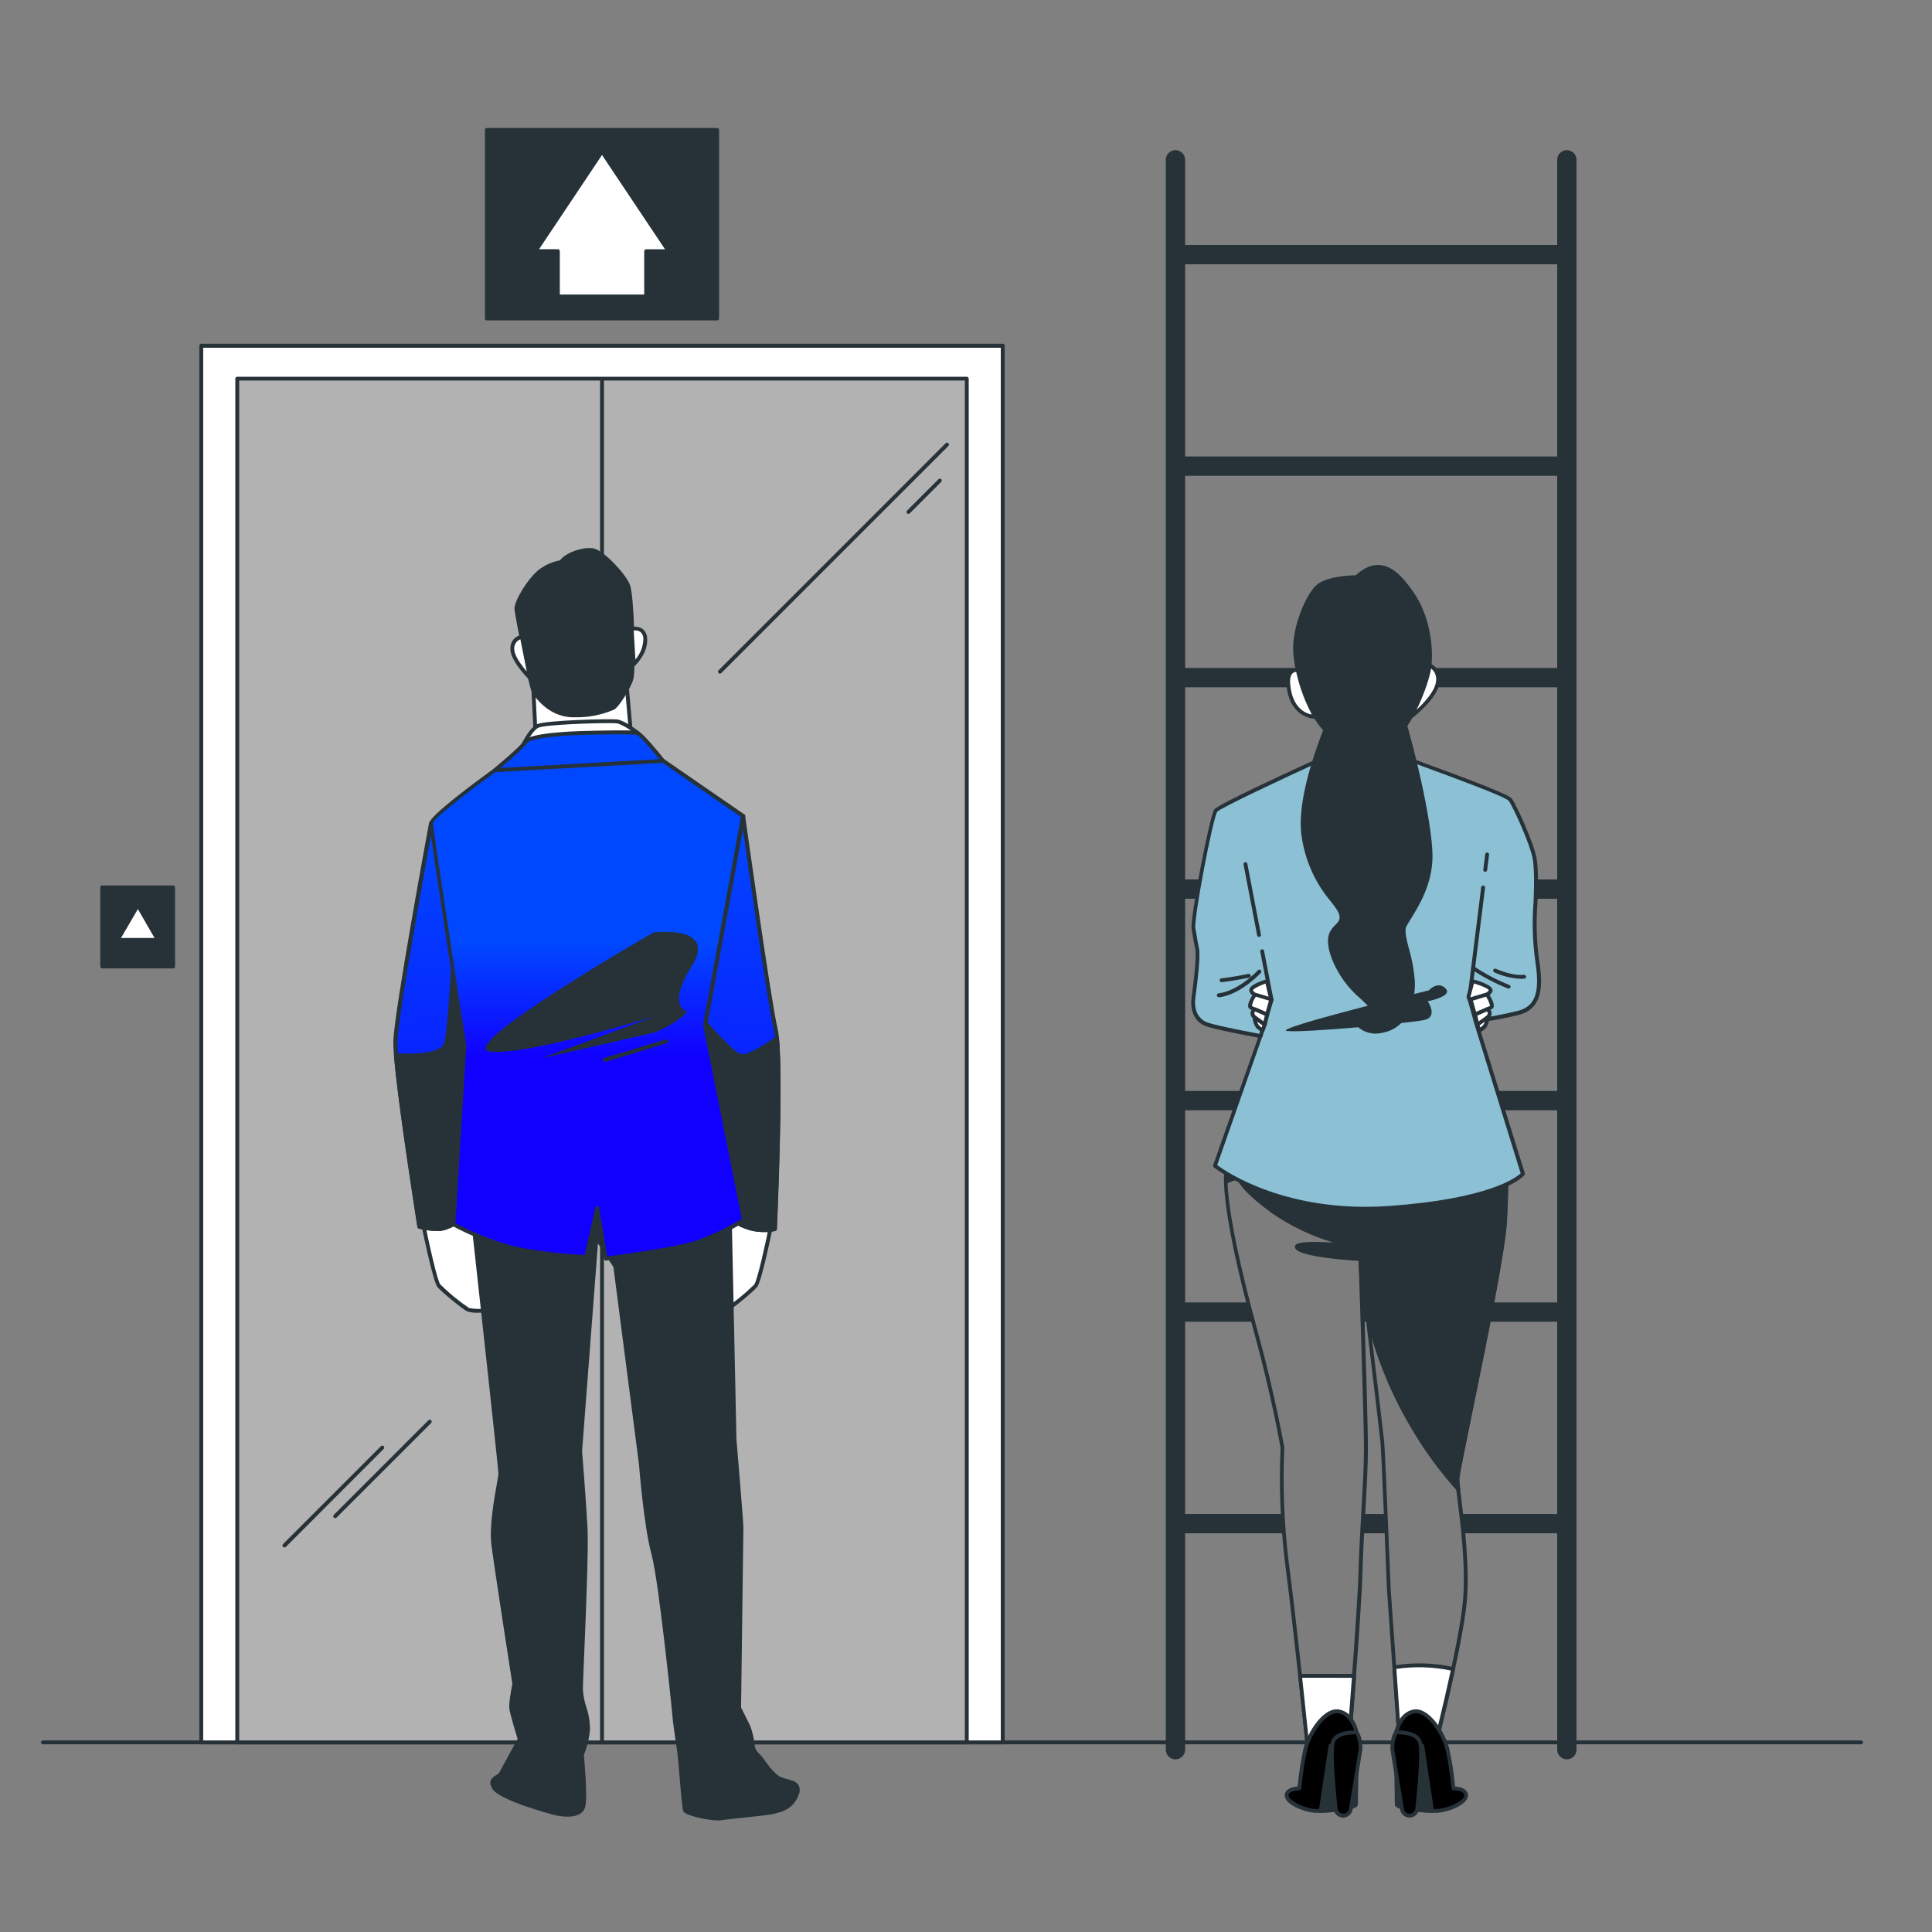 <svg width="750" height="750" viewBox="0 0 750 750" fill="none" xmlns="http://www.w3.org/2000/svg">
<rect x="0" y="0" width="750" height="750" fill="#808080" stroke="none"/>
<path d="M722.475 677.145H16.65C16.452 677.141 16.264 677.061 16.124 676.921C15.984 676.781 15.904 676.593 15.9 676.395C15.9 676.196 15.979 676.005 16.12 675.865C16.26 675.724 16.451 675.645 16.65 675.645H722.475C722.674 675.645 722.864 675.724 723.005 675.865C723.146 676.005 723.225 676.196 723.225 676.395C723.225 676.594 723.146 676.785 723.005 676.925C722.864 677.066 722.674 677.145 722.475 677.145Z" fill="#263238"/>
<path d="M278.415 50.43H189V123.63H278.415V50.43Z" fill="#263238"/>
<path d="M259.545 97.485L233.7 58.815L207.855 97.485H216.57V115.08H250.83V97.485H259.545Z" fill="white"/>
<path d="M278.4 124.38H189C188.801 124.38 188.61 124.301 188.47 124.16C188.329 124.02 188.25 123.829 188.25 123.63V50.43C188.25 50.231 188.329 50.04 188.47 49.9C188.61 49.759 188.801 49.68 189 49.68H278.4C278.599 49.68 278.79 49.759 278.93 49.9C279.071 50.04 279.15 50.231 279.15 50.43V123.63C279.15 123.829 279.071 124.02 278.93 124.16C278.79 124.301 278.599 124.38 278.4 124.38V124.38ZM189.75 122.88H277.65V51.18H189.75V122.88Z" fill="#263238"/>
<path d="M250.83 115.83H216.57C216.371 115.83 216.18 115.751 216.04 115.61C215.899 115.47 215.82 115.279 215.82 115.08V98.235H207.855C207.719 98.234 207.585 98.196 207.469 98.124C207.352 98.053 207.258 97.951 207.195 97.83C207.125 97.715 207.088 97.582 207.088 97.448C207.088 97.312 207.125 97.18 207.195 97.065L233.055 58.395C233.128 58.299 233.222 58.221 233.33 58.167C233.438 58.113 233.557 58.085 233.678 58.085C233.798 58.085 233.917 58.113 234.025 58.167C234.133 58.221 234.227 58.299 234.3 58.395L260.145 97.065C260.215 97.18 260.252 97.312 260.252 97.448C260.252 97.582 260.215 97.715 260.145 97.83C260.085 97.953 259.991 98.057 259.874 98.129C259.757 98.201 259.622 98.237 259.485 98.235H251.52V115.08C251.521 115.269 251.45 115.451 251.322 115.59C251.194 115.729 251.018 115.815 250.83 115.83ZM217.32 114.33H250.08V97.5C250.08 97.301 250.159 97.11 250.3 96.97C250.44 96.829 250.631 96.75 250.83 96.75H258.15L233.7 60.165L209.265 96.735H216.57C216.769 96.735 216.96 96.814 217.1 96.955C217.241 97.095 217.32 97.286 217.32 97.485V114.33Z" fill="#263238"/>
<path d="M456.315 682.98C455.32 682.98 454.367 682.585 453.663 681.882C452.96 681.178 452.565 680.225 452.565 679.23V62.04C452.565 61.045 452.96 60.092 453.663 59.388C454.367 58.685 455.32 58.29 456.315 58.29C457.31 58.29 458.263 58.685 458.967 59.388C459.67 60.092 460.065 61.045 460.065 62.04V679.23C460.065 680.225 459.67 681.178 458.967 681.882C458.263 682.585 457.31 682.98 456.315 682.98V682.98Z" fill="#263238"/>
<path d="M608.25 682.98C607.255 682.98 606.302 682.585 605.598 681.882C604.895 681.178 604.5 680.225 604.5 679.23V62.04C604.5 61.045 604.895 60.092 605.598 59.388C606.302 58.685 607.255 58.29 608.25 58.29C609.245 58.29 610.198 58.685 610.902 59.388C611.605 60.092 612 61.045 612 62.04V679.23C612 680.225 611.605 681.178 610.902 681.882C610.198 682.585 609.245 682.98 608.25 682.98V682.98Z" fill="#263238"/>
<path d="M608.25 102.6H458.25C457.255 102.6 456.302 102.205 455.598 101.502C454.895 100.798 454.5 99.844 454.5 98.85C454.5 97.855 454.895 96.902 455.598 96.198C456.302 95.495 457.255 95.1 458.25 95.1H608.25C609.245 95.1 610.198 95.495 610.902 96.198C611.605 96.902 612 97.855 612 98.85C612 99.844 611.605 100.798 610.902 101.502C610.198 102.205 609.245 102.6 608.25 102.6V102.6Z" fill="#263238"/>
<path d="M608.25 184.695H458.25C457.255 184.695 456.302 184.3 455.598 183.597C454.895 182.893 454.5 181.94 454.5 180.945C454.5 179.95 454.895 178.997 455.598 178.293C456.302 177.59 457.255 177.195 458.25 177.195H608.25C609.245 177.195 610.198 177.59 610.902 178.293C611.605 178.997 612 179.95 612 180.945C612 181.94 611.605 182.893 610.902 183.597C610.198 184.3 609.245 184.695 608.25 184.695V184.695Z" fill="#263238"/>
<path d="M608.25 266.805H458.25C457.255 266.805 456.302 266.41 455.598 265.707C454.895 265.003 454.5 264.049 454.5 263.055C454.5 262.06 454.895 261.107 455.598 260.403C456.302 259.7 457.255 259.305 458.25 259.305H608.25C609.245 259.305 610.198 259.7 610.902 260.403C611.605 261.107 612 262.06 612 263.055C612 264.049 611.605 265.003 610.902 265.707C610.198 266.41 609.245 266.805 608.25 266.805V266.805Z" fill="#263238"/>
<path d="M608.25 348.9H458.25C457.255 348.9 456.302 348.505 455.598 347.802C454.895 347.098 454.5 346.145 454.5 345.15C454.5 344.155 454.895 343.202 455.598 342.498C456.302 341.795 457.255 341.4 458.25 341.4H608.25C609.245 341.4 610.198 341.795 610.902 342.498C611.605 343.202 612 344.155 612 345.15C612 346.145 611.605 347.098 610.902 347.802C610.198 348.505 609.245 348.9 608.25 348.9V348.9Z" fill="#263238"/>
<path d="M608.25 431.01H458.25C457.255 431.01 456.302 430.615 455.598 429.912C454.895 429.208 454.5 428.255 454.5 427.26C454.5 426.265 454.895 425.312 455.598 424.608C456.302 423.905 457.255 423.51 458.25 423.51H608.25C609.245 423.51 610.198 423.905 610.902 424.608C611.605 425.312 612 426.265 612 427.26C612 428.255 611.605 429.208 610.902 429.912C610.198 430.615 609.245 431.01 608.25 431.01V431.01Z" fill="#263238"/>
<path d="M608.25 513.105H458.25C457.255 513.105 456.302 512.71 455.598 512.007C454.895 511.303 454.5 510.35 454.5 509.355C454.5 508.36 454.895 507.407 455.598 506.703C456.302 506 457.255 505.605 458.25 505.605H608.25C609.245 505.605 610.198 506 610.902 506.703C611.605 507.407 612 508.36 612 509.355C612 510.35 611.605 511.303 610.902 512.007C610.198 512.71 609.245 513.105 608.25 513.105V513.105Z" fill="#263238"/>
<path d="M608.25 595.215H458.25C457.255 595.215 456.302 594.82 455.598 594.117C454.895 593.413 454.5 592.46 454.5 591.465C454.5 590.47 454.895 589.517 455.598 588.813C456.302 588.11 457.255 587.715 458.25 587.715H608.25C609.245 587.715 610.198 588.11 610.902 588.813C611.605 589.517 612 590.47 612 591.465C612 592.46 611.605 593.413 610.902 594.117C610.198 594.82 609.245 595.215 608.25 595.215V595.215Z" fill="#263238"/>
<path d="M389.25 134.19H78.135V676.395H389.25V134.19Z" fill="white"/>
<path d="M389.265 677.145H78.135C77.937 677.141 77.749 677.061 77.609 676.921C77.469 676.781 77.389 676.593 77.385 676.395V134.19C77.385 133.991 77.464 133.8 77.605 133.66C77.745 133.519 77.936 133.44 78.135 133.44H389.265C389.464 133.44 389.655 133.519 389.795 133.66C389.936 133.8 390.015 133.991 390.015 134.19V676.395C390.011 676.593 389.931 676.781 389.791 676.921C389.651 677.061 389.463 677.141 389.265 677.145ZM78.885 675.645H388.5V135H78.885V675.645Z" fill="#263238"/>
<path d="M375.3 146.97H92.1V676.38H375.3V146.97Z" fill="#B2B2B2"/>
<path d="M375.3 677.145H92.1C91.902 677.141 91.714 677.061 91.574 676.921C91.434 676.781 91.354 676.593 91.35 676.395V147C91.354 146.802 91.434 146.614 91.574 146.474C91.714 146.334 91.902 146.254 92.1 146.25H375.3C375.499 146.25 375.69 146.329 375.83 146.47C375.971 146.61 376.05 146.801 376.05 147V676.5C376.025 676.68 375.935 676.845 375.797 676.964C375.659 677.082 375.482 677.147 375.3 677.145ZM92.85 675.645H374.55V147.72H92.85V675.645Z" fill="#263238"/>
<path d="M233.7 677.145C233.501 677.145 233.31 677.066 233.17 676.925C233.029 676.785 232.95 676.594 232.95 676.395V147.915C232.95 147.716 233.029 147.525 233.17 147.385C233.31 147.244 233.501 147.165 233.7 147.165C233.899 147.165 234.09 147.244 234.23 147.385C234.371 147.525 234.45 147.716 234.45 147.915V676.395C234.45 676.594 234.371 676.785 234.23 676.925C234.09 677.066 233.899 677.145 233.7 677.145Z" fill="#263238"/>
<path d="M279.465 261.51C279.318 261.508 279.175 261.463 279.054 261.38C278.932 261.298 278.838 261.181 278.782 261.046C278.726 260.91 278.711 260.761 278.739 260.617C278.768 260.473 278.837 260.34 278.94 260.235L367.095 172.065C367.236 171.924 367.428 171.844 367.628 171.844C367.827 171.844 368.019 171.924 368.16 172.065C368.301 172.206 368.381 172.398 368.381 172.597C368.381 172.797 368.301 172.989 368.16 173.13L280.005 261.285C279.862 261.429 279.668 261.509 279.465 261.51V261.51Z" fill="#263238"/>
<path d="M352.65 199.5C352.447 199.5 352.253 199.419 352.11 199.275C351.973 199.135 351.896 198.946 351.896 198.75C351.896 198.554 351.973 198.365 352.11 198.225L364.305 186.03C364.375 185.96 364.458 185.904 364.549 185.866C364.641 185.828 364.739 185.808 364.838 185.808C364.937 185.808 365.035 185.828 365.126 185.866C365.217 185.904 365.3 185.96 365.37 186.03C365.442 186.097 365.499 186.179 365.538 186.269C365.577 186.359 365.597 186.457 365.597 186.555C365.597 186.653 365.577 186.751 365.538 186.841C365.499 186.931 365.442 187.013 365.37 187.08L353.175 199.275C353.037 199.416 352.848 199.497 352.65 199.5Z" fill="#263238"/>
<path d="M110.4 600.705C110.197 600.705 110.003 600.624 109.86 600.48C109.723 600.34 109.646 600.151 109.646 599.955C109.646 599.759 109.723 599.57 109.86 599.43L147.885 561.405C148.026 561.264 148.218 561.184 148.418 561.184C148.617 561.184 148.809 561.264 148.95 561.405C149.091 561.546 149.171 561.738 149.171 561.938C149.171 562.137 149.091 562.329 148.95 562.47L111 600.48C110.923 600.56 110.829 600.621 110.725 600.66C110.622 600.699 110.511 600.714 110.4 600.705V600.705Z" fill="#263238"/>
<path d="M130.11 589.35C129.963 589.348 129.82 589.303 129.699 589.22C129.577 589.138 129.483 589.021 129.427 588.886C129.371 588.75 129.356 588.601 129.384 588.457C129.413 588.313 129.482 588.18 129.585 588.075L166.32 551.34C166.46 551.203 166.649 551.126 166.845 551.126C167.041 551.126 167.23 551.203 167.37 551.34C167.44 551.41 167.496 551.493 167.534 551.584C167.572 551.676 167.592 551.774 167.592 551.873C167.592 551.972 167.572 552.07 167.534 552.161C167.496 552.252 167.44 552.335 167.37 552.405L130.65 589.125C130.507 589.269 130.313 589.35 130.11 589.35V589.35Z" fill="#263238"/>
<path d="M67.215 344.49H39.675V375.18H67.215V344.49Z" fill="#263238"/>
<path d="M67.215 375.93H39.675C39.477 375.926 39.289 375.846 39.149 375.706C39.009 375.566 38.929 375.378 38.925 375.18V344.49C38.925 344.291 39.004 344.1 39.145 343.96C39.285 343.819 39.476 343.74 39.675 343.74H67.215C67.414 343.74 67.605 343.819 67.745 343.96C67.886 344.1 67.965 344.291 67.965 344.49V375.18C67.965 375.379 67.886 375.57 67.745 375.71C67.605 375.851 67.414 375.93 67.215 375.93ZM40.425 374.43H66.465V345.24H40.5L40.425 374.43Z" fill="#263238"/>
<path d="M53.445 351.405L45.675 364.875H61.23L53.445 351.405Z" fill="white"/>
<path d="M61.23 365.625H45.675C45.541 365.63 45.409 365.598 45.291 365.534C45.173 365.47 45.075 365.376 45.006 365.261C44.937 365.147 44.901 365.015 44.899 364.882C44.898 364.748 44.933 364.616 45 364.5L52.785 351C52.851 350.887 52.945 350.792 53.058 350.727C53.171 350.661 53.299 350.626 53.43 350.625C53.561 350.624 53.69 350.659 53.804 350.725C53.917 350.791 54.011 350.886 54.075 351L61.86 364.5C61.926 364.614 61.961 364.743 61.961 364.875C61.961 365.007 61.926 365.136 61.86 365.25C61.798 365.363 61.707 365.458 61.596 365.524C61.486 365.59 61.359 365.625 61.23 365.625V365.625ZM46.965 364.125H60L53.52 352.905L46.965 364.125Z" fill="#263238"/>
<path d="M476.385 453.33C476.385 453.33 472.17 460.92 487.755 517.83C494.565 542.655 497.865 562.065 497.865 562.065C497.187 576.81 497.734 591.586 499.5 606.24C502.5 628.575 507.495 677.43 507.495 677.43L508.77 690.075L522.66 688.38C522.66 688.38 527.715 626.46 528.135 610.035C528.555 593.61 530.25 574.65 530.25 562.44C530.25 550.23 528.135 488.715 528.135 488.715C528.135 488.715 536.145 555.27 536.565 559.485C536.985 563.7 539.1 616.77 539.1 616.77L543.72 683.325L555.525 683.745C555.525 683.745 566.895 639.945 568.575 621.825C570.255 603.705 565.575 578.445 565.575 574.23C565.575 570.015 583.26 491.25 584.1 473.55C584.94 455.85 584.52 452.91 584.52 452.91L478.5 444.48L476.385 453.33Z" fill="#7D7D7D"/>
<path d="M508.83 690.825C508.642 690.829 508.46 690.762 508.321 690.637C508.181 690.511 508.095 690.337 508.08 690.15L506.82 677.505C506.82 677.025 501.72 628.395 498.81 606.345C497.043 591.651 496.476 576.837 497.115 562.05C496.875 560.655 493.53 541.68 487.035 517.98C472.395 464.535 475.17 454.32 475.68 453.09L477.765 444.315C477.805 444.139 477.907 443.984 478.054 443.879C478.201 443.773 478.381 443.726 478.56 443.745L584.7 452.16C584.872 452.172 585.034 452.243 585.159 452.36C585.285 452.478 585.366 452.635 585.39 452.805C585.39 452.925 585.81 456.03 584.97 473.58C584.43 485.01 577.035 521.085 571.635 547.44C568.845 561.045 566.445 572.805 566.445 574.23C566.445 575.31 566.79 578.04 567.225 581.505C568.5 591.63 570.63 608.505 569.385 621.9C567.72 639.9 556.425 683.505 556.305 683.94C556.261 684.104 556.163 684.248 556.027 684.348C555.891 684.449 555.724 684.501 555.555 684.495L543.765 684.075C543.58 684.072 543.404 683.999 543.27 683.871C543.137 683.743 543.056 683.569 543.045 683.385L538.41 616.83C538.41 616.275 536.295 563.7 535.875 559.56C535.605 556.77 531.93 526.095 529.53 506.055C530.145 525.24 531.03 554.46 531.03 562.44C531.03 569.025 530.535 577.545 530.025 586.575C529.575 594.39 529.11 602.46 528.915 610.05C528.54 626.31 523.5 687.825 523.5 688.5C523.487 688.674 523.414 688.838 523.294 688.964C523.174 689.089 523.013 689.17 522.84 689.19L508.95 690.87L508.83 690.825ZM477 453.675C476.82 454.05 473.37 462.675 488.43 517.59C495.165 542.175 498.51 561.69 498.555 561.885C498.563 561.94 498.563 561.995 498.555 562.05C497.918 576.771 498.48 591.52 500.235 606.15C503.235 628.23 508.2 676.875 508.245 677.355L509.43 689.235L521.97 687.735C522.495 681.24 526.995 625.38 527.385 610.035C527.58 602.415 528.045 594.33 528.495 586.5C529.005 577.5 529.5 568.995 529.5 562.5C529.5 550.5 527.415 489.42 527.385 488.805C527.381 488.61 527.451 488.42 527.582 488.275C527.713 488.13 527.895 488.04 528.09 488.025C528.282 488.012 528.471 488.073 528.619 488.196C528.767 488.319 528.862 488.494 528.885 488.685C528.96 489.36 536.895 555.3 537.315 559.47C537.735 563.64 539.76 614.64 539.85 616.8L544.5 682.605L555 682.98C556.35 677.73 566.34 638.475 567.9 621.765C569.115 608.58 567 591.765 565.74 581.7C565.275 578.04 564.945 575.4 564.945 574.2C564.945 572.7 566.835 563.4 570.165 547.11C575.565 520.815 582.945 484.785 583.485 473.49C584.13 459.915 584.025 455.085 583.95 453.585L479.07 445.26L477.12 453.48C477.12 453.48 477.075 453.63 477 453.675Z" fill="#263238"/>
<path d="M528.39 494.22C528.27 490.785 528.195 488.715 528.195 488.715C528.166 490.552 528.231 492.39 528.39 494.22V494.22Z" fill="white"/>
<path d="M528.39 495C528.201 495.001 528.019 494.93 527.88 494.802C527.741 494.674 527.655 494.498 527.64 494.31C527.48 492.45 527.415 490.582 527.445 488.715C527.453 488.521 527.535 488.338 527.675 488.204C527.815 488.07 528.001 487.995 528.195 487.995C528.389 487.995 528.575 488.07 528.715 488.204C528.855 488.338 528.937 488.521 528.945 488.715L529.14 494.22C529.144 494.416 529.074 494.605 528.943 494.75C528.812 494.895 528.63 494.985 528.435 495H528.39Z" fill="#263238"/>
<path d="M478.5 444.48L476.385 453.33C476.385 453.33 475.815 454.38 475.875 458.55L480.735 456.825C480.735 456.825 480.735 460.47 494.235 470.325C507.735 480.18 525.945 483.825 525.945 483.825C525.945 483.825 501 481.23 503.595 484.35C506.19 487.47 528.18 488.685 528.18 488.685C528.18 488.685 529.275 497.775 530.685 509.445C534.292 525.344 540.414 540.566 548.82 554.535C553.76 562.922 559.523 570.796 566.025 578.04C565.815 576.24 565.68 574.92 565.68 574.2C565.68 569.985 583.365 491.22 584.205 473.52C585.045 455.82 584.625 452.88 584.625 452.88L478.5 444.48Z" fill="#263238"/>
<path d="M566.04 578.82C565.935 578.819 565.831 578.796 565.735 578.752C565.64 578.708 565.554 578.644 565.485 578.565C558.949 571.306 553.155 563.412 548.19 555C539.748 540.964 533.596 525.672 529.965 509.7L527.535 489.495C523.425 489.24 505.59 487.995 503.04 484.92C502.838 484.733 502.706 484.482 502.665 484.209C502.624 483.937 502.677 483.659 502.815 483.42C503.64 481.92 510.66 481.92 517.59 482.37C509.118 479.849 501.095 476.012 493.815 471C483.675 463.605 480.96 459.57 480.315 457.86L476.205 459.36C476.093 459.398 475.974 459.41 475.857 459.394C475.74 459.379 475.628 459.336 475.53 459.27C475.429 459.206 475.345 459.118 475.287 459.013C475.23 458.908 475.2 458.79 475.2 458.67C475.031 456.826 475.22 454.967 475.755 453.195L477.84 444.42C477.88 444.244 477.982 444.089 478.129 443.984C478.276 443.878 478.456 443.831 478.635 443.85L584.775 452.265C584.947 452.277 585.109 452.348 585.234 452.465C585.36 452.583 585.441 452.74 585.465 452.91C585.465 453.03 585.885 456.135 585.045 473.685C584.505 485.115 577.11 521.19 571.71 547.545C568.92 561.15 566.52 572.91 566.52 574.335C566.52 575.115 566.7 576.75 566.865 578.085C566.882 578.242 566.85 578.401 566.772 578.538C566.693 578.675 566.574 578.785 566.43 578.85C566.3 578.872 566.166 578.862 566.04 578.82ZM504.33 484.035C506.73 486.075 520.11 487.515 528.24 487.965C528.416 487.977 528.581 488.05 528.71 488.17C528.838 488.29 528.921 488.451 528.945 488.625L531.435 509.385C535.019 525.176 541.095 540.296 549.435 554.175C553.956 561.84 559.162 569.08 564.99 575.805C564.99 575.1 564.9 574.59 564.9 574.23C564.9 572.73 566.79 563.43 570.12 547.14C575.52 520.845 582.9 484.815 583.44 473.52C584.085 459.945 583.98 455.115 583.905 453.615L479.025 445.29L477.075 453.51C477.057 453.573 477.031 453.633 477 453.69C476.648 454.923 476.506 456.205 476.58 457.485L480.435 456.12C480.549 456.082 480.671 456.07 480.79 456.086C480.91 456.101 481.024 456.144 481.125 456.21C481.221 456.281 481.3 456.374 481.354 456.481C481.409 456.587 481.438 456.705 481.44 456.825V456.825C481.44 456.825 481.98 460.47 494.655 469.74C507.885 479.4 525.885 483.09 526.065 483.12C526.164 483.135 526.258 483.169 526.343 483.22C526.429 483.272 526.503 483.339 526.562 483.419C526.622 483.499 526.664 483.59 526.689 483.687C526.713 483.784 526.717 483.884 526.703 483.983C526.688 484.081 526.654 484.176 526.602 484.261C526.551 484.346 526.483 484.421 526.403 484.48C526.323 484.539 526.232 484.582 526.136 484.606C526.039 484.63 525.939 484.635 525.84 484.62C516.75 483.66 506.31 483.195 504.33 484.035Z" fill="#263238"/>
<path d="M508.83 690.075L522.72 688.38C522.72 688.38 524.22 669.96 525.72 650.55H504.72C506.325 665.4 507.57 677.43 507.57 677.43L508.83 690.075Z" fill="white"/>
<path d="M508.83 690.825C508.643 690.829 508.46 690.762 508.321 690.637C508.181 690.511 508.095 690.337 508.08 690.15L506.82 677.505C506.82 677.505 505.575 665.505 503.955 650.64C503.944 650.534 503.956 650.427 503.99 650.327C504.023 650.226 504.078 650.133 504.15 650.055C504.218 649.974 504.303 649.91 504.399 649.866C504.495 649.822 504.6 649.799 504.705 649.8H525.705C525.809 649.8 525.911 649.821 526.007 649.862C526.102 649.904 526.187 649.964 526.258 650.04C526.328 650.117 526.382 650.207 526.416 650.305C526.45 650.403 526.463 650.507 526.455 650.61C525.045 669.795 523.53 688.26 523.455 688.44C523.442 688.614 523.37 688.778 523.249 688.904C523.129 689.03 522.968 689.11 522.795 689.13L508.905 690.81L508.83 690.825ZM505.5 651.3C507 665.775 508.26 677.355 508.26 677.355L509.445 689.235L521.985 687.735C522.255 684.435 523.56 668.235 524.805 651.315L505.5 651.3Z" fill="#263238"/>
<path d="M555.585 683.745C555.585 683.745 560.28 665.64 564.09 647.895C556.595 646.236 548.852 646.017 541.275 647.25L543.78 683.325L555.585 683.745Z" fill="white"/>
<path d="M555.585 684.495L543.795 684.075C543.61 684.072 543.433 683.999 543.3 683.871C543.167 683.743 543.086 683.569 543.075 683.385L540.555 647.295C540.545 647.112 540.602 646.932 540.715 646.789C540.828 646.645 540.99 646.548 541.17 646.515C548.837 645.274 556.669 645.493 564.255 647.16C564.355 647.176 564.45 647.212 564.535 647.266C564.62 647.32 564.693 647.391 564.75 647.475C564.858 647.644 564.896 647.849 564.855 648.045C561.09 665.61 556.38 683.76 556.335 683.94C556.293 684.105 556.196 684.251 556.059 684.352C555.922 684.453 555.755 684.504 555.585 684.495V684.495ZM544.485 682.605L554.985 682.98C555.81 679.785 559.83 664.005 563.175 648.48C556.224 647.047 549.077 646.839 542.055 647.865L544.485 682.605Z" fill="#263238"/>
<path d="M526.62 672.51C526.62 672.51 525.12 665.355 519.72 664.365C514.32 663.375 508.11 673.005 506.625 679.365C505.607 684.259 504.866 689.207 504.405 694.185C504.405 694.185 499.47 694.185 499.47 696.9C499.47 699.615 505.635 702.33 509.595 702.825C513.555 703.32 526.38 702.075 526.38 700.35C526.38 698.625 526.62 672.51 526.62 672.51Z" fill="black"/>
<path d="M511.89 703.74C511.093 703.748 510.297 703.707 509.505 703.62C505.74 703.155 498.72 700.455 498.72 696.96C498.72 694.5 501.6 693.66 503.73 693.51C504.182 688.722 504.908 683.965 505.905 679.26C507.495 672.315 513.855 662.55 519.84 663.63C525.825 664.71 527.34 672.06 527.34 672.36C527.347 672.415 527.347 672.47 527.34 672.525C527.34 672.78 527.1 698.7 527.1 700.41C527.094 700.595 527.047 700.777 526.965 700.942C526.882 701.108 526.764 701.254 526.62 701.37C525 702.825 516.69 703.74 511.89 703.74ZM518.94 665.055C514.35 665.055 508.755 673.545 507.36 679.59C506.348 684.449 505.612 689.362 505.155 694.305C505.14 694.493 505.054 694.669 504.915 694.797C504.776 694.925 504.594 694.996 504.405 694.995C504.405 694.995 500.22 695.085 500.22 696.96C500.22 698.835 505.635 701.625 509.685 702.135C513.735 702.645 524.4 701.385 525.63 700.275C525.63 697.725 525.855 674.235 525.87 672.6C525.705 671.865 524.16 665.94 519.57 665.1C519.382 665.066 519.191 665.051 519 665.055H518.94Z" fill="#263238"/>
<path d="M524.4 674.25L516.51 677.7L512.685 702.975C517.995 702.885 526.38 701.805 526.38 700.41C526.38 699.015 526.5 685.635 526.575 677.91L524.4 674.25Z" fill="#263238"/>
<path d="M512.685 703.725C512.579 703.726 512.475 703.703 512.379 703.659C512.283 703.615 512.198 703.551 512.13 703.47C512.058 703.389 512.004 703.294 511.973 703.19C511.942 703.086 511.934 702.977 511.95 702.87L515.76 677.595C515.781 677.468 515.833 677.348 515.911 677.246C515.99 677.144 516.093 677.063 516.21 677.01L524.1 673.56C524.267 673.486 524.455 673.476 524.629 673.531C524.803 673.587 524.951 673.703 525.045 673.86L527.22 677.505C527.292 677.622 527.328 677.758 527.325 677.895C527.25 685.14 527.13 699.15 527.13 700.395C527.13 703.395 512.85 703.71 512.7 703.71L512.685 703.725ZM517.185 678.225L513.57 702.225C519.105 702.03 524.79 701.025 525.57 700.29C525.57 698.4 525.69 685.2 525.765 678.105L524.04 675.21L517.185 678.225Z" fill="#263238"/>
<path d="M526.62 672.51C526.62 672.51 519.225 672.03 517.485 675.975C516.09 679.17 517.755 695.895 518.445 702.195C518.524 702.875 518.833 703.508 519.322 703.989C519.81 704.469 520.448 704.768 521.13 704.835C521.882 704.902 522.632 704.683 523.23 704.221C523.828 703.76 524.23 703.09 524.355 702.345L528.105 679.185C528.105 679.185 528.345 674.745 526.62 672.51Z" fill="black"/>
<path d="M521.415 705.6H521.055C520.205 705.513 519.41 705.139 518.802 704.539C518.193 703.939 517.808 703.149 517.71 702.3C516.765 693.735 515.4 678.885 516.81 675.69C518.715 671.31 526.35 671.76 526.68 671.79C526.785 671.795 526.888 671.823 526.982 671.872C527.075 671.922 527.156 671.991 527.22 672.075C529.095 674.49 528.87 679.05 528.855 679.245L525.09 702.48C524.945 703.35 524.496 704.141 523.823 704.712C523.151 705.283 522.297 705.598 521.415 705.6V705.6ZM525.915 673.245C524.1 673.245 519.435 673.53 518.235 676.245C517.35 678.285 517.74 688.245 519.255 702.09C519.318 702.625 519.571 703.12 519.969 703.482C520.368 703.845 520.883 704.052 521.422 704.065C521.961 704.078 522.486 703.896 522.9 703.552C523.315 703.208 523.592 702.727 523.68 702.195L527.43 679.035C527.52 677.032 527.129 675.036 526.29 673.215L525.915 673.245Z" fill="#263238"/>
<path d="M541.995 672.51C541.995 672.51 543.495 665.355 548.895 664.365C554.295 663.375 560.505 673.005 561.99 679.365C563.008 684.259 563.749 689.207 564.21 694.185C564.21 694.185 569.145 694.185 569.145 696.9C569.145 699.615 562.965 702.33 559.02 702.825C555.075 703.32 542.235 702.075 542.235 700.35C542.235 698.625 541.995 672.51 541.995 672.51Z" fill="black"/>
<path d="M556.725 703.74C551.925 703.74 543.615 702.825 541.965 701.37C541.821 701.254 541.703 701.108 541.621 700.942C541.538 700.777 541.491 700.595 541.485 700.41C541.485 698.7 541.245 672.78 541.245 672.525C541.238 672.47 541.238 672.415 541.245 672.36C541.245 672.06 542.895 664.695 548.745 663.63C554.595 662.565 561.105 672.315 562.695 679.26C563.692 683.965 564.418 688.722 564.87 693.51C567 693.66 569.88 694.5 569.88 696.96C569.88 700.455 562.86 703.155 559.095 703.62C558.308 703.706 557.517 703.746 556.725 703.74V703.74ZM543 700.275C544.23 701.385 554.865 702.645 558.945 702.135C563.025 701.625 568.41 698.97 568.41 696.96C568.41 694.95 564.255 694.995 564.225 694.995C564.036 694.996 563.854 694.925 563.715 694.797C563.576 694.669 563.49 694.493 563.475 694.305C563.018 689.362 562.282 684.449 561.27 679.59C559.77 673.26 553.77 664.245 549.045 665.115C544.32 665.985 542.925 671.865 542.76 672.615C542.76 674.235 543 697.725 543 700.275Z" fill="#263238"/>
<path d="M544.215 674.25L552.105 677.7L555.93 702.975C550.62 702.885 542.235 701.805 542.235 700.41C542.235 699.015 542.115 685.635 542.04 677.91L544.215 674.25Z" fill="#263238"/>
<path d="M555.93 703.725C555.78 703.725 541.5 703.38 541.5 700.41C541.5 699.09 541.35 683.13 541.305 677.91C541.302 677.773 541.339 677.637 541.41 677.52L543.585 673.875C543.679 673.719 543.827 673.602 544.001 673.547C544.175 673.491 544.363 673.502 544.53 673.575L552.42 677.025C552.538 677.078 552.64 677.159 552.719 677.261C552.797 677.363 552.849 677.483 552.87 677.61L556.68 702.885C556.696 702.992 556.688 703.102 556.657 703.205C556.626 703.309 556.572 703.404 556.5 703.485C556.429 703.565 556.341 703.628 556.242 703.669C556.144 703.711 556.037 703.73 555.93 703.725V703.725ZM542.985 700.275C543.825 701.01 549.51 702.015 554.985 702.21L551.37 678.21L544.455 675.21L542.73 678.105C542.835 683.385 543 698.265 543 700.275H542.985Z" fill="#263238"/>
<path d="M541.995 672.51C541.995 672.51 549.39 672.03 551.115 675.975C552.525 679.17 550.845 695.895 550.155 702.195C550.077 702.873 549.769 703.504 549.284 703.984C548.799 704.464 548.164 704.764 547.485 704.835V704.835C546.733 704.902 545.983 704.683 545.385 704.221C544.787 703.76 544.385 703.09 544.26 702.345L540.51 679.185C540.51 679.185 540.255 674.745 541.995 672.51Z" fill="black"/>
<path d="M547.2 705.6C546.315 705.6 545.458 705.285 544.785 704.71C544.111 704.136 543.664 703.339 543.525 702.465L539.775 679.305C539.775 679.035 539.52 674.475 541.395 672.06C541.459 671.976 541.54 671.907 541.633 671.857C541.727 671.808 541.83 671.78 541.935 671.775C542.265 671.775 549.885 671.295 551.805 675.675C553.215 678.87 551.805 693.675 550.905 702.285C550.807 703.134 550.422 703.924 549.814 704.524C549.205 705.124 548.41 705.498 547.56 705.585L547.2 705.6ZM542.385 673.245C541.512 675.081 541.124 677.111 541.26 679.14L544.995 702.225C545.083 702.757 545.36 703.238 545.775 703.582C546.19 703.926 546.715 704.108 547.253 704.095C547.792 704.082 548.308 703.875 548.706 703.512C549.104 703.15 549.358 702.655 549.42 702.12C550.92 688.215 551.325 678.315 550.44 676.275C549.135 673.305 543.81 673.215 542.385 673.245V673.245Z" fill="#263238"/>
<path d="M514.065 294.105C514.065 294.105 473.745 312.51 472.065 314.595C470.385 316.68 462.675 356.595 463.365 360.48C464.055 364.365 464.07 364.98 464.76 368.115C465.45 371.25 464.07 382.02 463.365 387.225C462.66 392.43 464.76 396.225 468.585 397.725C472.41 399.225 489.435 402.225 489.435 402.225L471.705 452.61C471.705 452.61 495.705 472.11 539.475 468.945C583.245 465.78 591.255 455.73 591.255 455.73L572.835 396.315C578.447 395.58 584.012 394.518 589.5 393.135C597.495 391.05 598.5 384.135 596.805 372.99C595.764 365.623 595.527 358.164 596.1 350.745C596.1 350.745 596.805 338.58 595.755 333.015C594.705 327.45 588.105 312.87 586.38 310.425C584.655 307.98 544.68 294.105 543.63 293.4C542.58 292.695 514.065 294.105 514.065 294.105Z" fill="#8CC0D5"/>
<path d="M530.1 469.98C492.405 469.98 471.42 453.33 471.195 453.15C471.072 453.053 470.983 452.919 470.94 452.769C470.897 452.618 470.902 452.458 470.955 452.31L488.385 402.81C484.845 402.15 471.66 399.645 468.285 398.415C463.98 396.915 461.85 392.655 462.585 387.195C463.095 383.31 464.685 371.46 463.98 368.34C463.545 366.39 463.38 365.34 463.155 363.96C463.02 363.12 462.855 362.115 462.585 360.66C461.88 356.82 469.575 316.41 471.435 314.16C473.295 311.91 507 296.55 513.75 293.46C513.839 293.439 513.931 293.439 514.02 293.46C527.13 292.815 542.985 292.2 544.02 292.89C544.41 293.1 548.37 294.555 552.945 296.22C574.125 303.99 585.81 308.505 586.95 310.095C588.855 312.75 595.41 327.36 596.46 332.985C597.51 338.61 596.85 350.385 596.82 350.895C596.257 358.258 596.488 365.661 597.51 372.975C599.01 382.425 599.01 391.515 589.665 393.975C584.424 395.266 579.116 396.267 573.765 396.975L591.93 455.475C591.964 455.59 591.97 455.712 591.946 455.829C591.923 455.947 591.871 456.057 591.795 456.15C591.465 456.585 583.095 466.53 539.49 469.65C536.25 469.875 533.13 469.98 530.1 469.98ZM472.5 452.295C475.86 454.785 499.425 471 539.325 468.15C578.025 465.39 588.6 457.095 590.325 455.49L572.04 396.495C572.009 396.39 572.001 396.279 572.016 396.17C572.032 396.062 572.071 395.957 572.13 395.865C572.188 395.77 572.267 395.69 572.36 395.631C572.454 395.571 572.56 395.533 572.67 395.52C578.25 394.802 583.784 393.766 589.245 392.415C596.01 390.66 597.9 385.245 595.995 373.095C594.963 365.666 594.727 358.149 595.29 350.67C595.29 350.58 595.98 338.565 594.96 333.165C593.91 327.525 587.295 313.095 585.705 310.875C584.355 309.24 562.77 301.335 552.39 297.525C545.7 295.08 543.51 294.255 543.15 294.03C541.875 293.67 524.775 294.33 514.215 294.84C498.765 301.905 473.925 313.59 472.56 315.09C470.805 317.445 463.38 356.775 464.04 360.345C464.295 361.845 464.46 362.805 464.61 363.66C464.835 365.04 464.985 366.045 465.42 367.95C466.095 370.95 464.955 380.46 464.04 387.33C463.41 392.055 465.18 395.64 468.765 396.945C472.35 398.25 489.33 401.445 489.495 401.445C489.602 401.468 489.703 401.513 489.791 401.577C489.879 401.642 489.952 401.725 490.005 401.82C490.049 401.916 490.072 402.021 490.072 402.128C490.072 402.234 490.049 402.339 490.005 402.435L472.5 452.295Z" fill="#263238"/>
<path d="M554.655 384.465C554.655 384.465 493.155 399.465 499.665 400.23C506.175 400.995 546.96 397.155 552.735 396C558.51 394.845 554.235 388.695 554.235 388.695C554.235 388.695 564.24 386.775 561.165 383.7C558.09 380.625 554.655 384.465 554.655 384.465Z" fill="#263238"/>
<path d="M572.79 397.02C572.626 397.019 572.466 396.964 572.336 396.864C572.206 396.764 572.113 396.624 572.07 396.465L569.64 387.78C569.625 387.681 569.625 387.579 569.64 387.48L574.995 344.43C575.021 344.231 575.125 344.051 575.284 343.928C575.443 343.806 575.644 343.752 575.842 343.777C576.041 343.803 576.222 343.907 576.344 344.066C576.467 344.225 576.521 344.426 576.495 344.625L571.17 387.525L573.555 396.06C573.611 396.251 573.588 396.456 573.493 396.631C573.397 396.805 573.236 396.934 573.045 396.99L572.79 397.02Z" fill="#263238"/>
<path d="M576.555 338.445H576.465C576.267 338.419 576.088 338.316 575.964 338.159C575.841 338.002 575.784 337.803 575.805 337.605L576.57 331.605C576.581 331.508 576.612 331.415 576.659 331.33C576.707 331.245 576.771 331.17 576.848 331.11C576.924 331.05 577.012 331.006 577.106 330.98C577.2 330.954 577.299 330.947 577.395 330.96C577.494 330.971 577.59 331.002 577.676 331.05C577.763 331.099 577.839 331.164 577.901 331.242C577.962 331.32 578.008 331.41 578.034 331.505C578.061 331.601 578.068 331.701 578.055 331.8L577.305 337.8C577.277 337.979 577.186 338.142 577.048 338.26C576.911 338.378 576.736 338.444 576.555 338.445V338.445Z" fill="#263238"/>
<path d="M489.39 402.93H489.18C488.989 402.874 488.828 402.745 488.733 402.571C488.637 402.396 488.614 402.191 488.67 402L492.795 387.915L489.225 369.39C489.19 369.195 489.233 368.994 489.346 368.831C489.458 368.668 489.631 368.556 489.825 368.52C490.02 368.484 490.221 368.525 490.386 368.634C490.551 368.743 490.667 368.912 490.71 369.105L494.295 387.81C494.325 387.928 494.325 388.052 494.295 388.17L490.125 402.42C490.072 402.571 489.972 402.702 489.84 402.794C489.708 402.885 489.551 402.933 489.39 402.93Z" fill="#263238"/>
<path d="M488.76 363.705C488.587 363.705 488.42 363.645 488.286 363.536C488.152 363.427 488.06 363.274 488.025 363.105L482.745 335.595C482.71 335.398 482.753 335.196 482.865 335.03C482.977 334.865 483.149 334.75 483.345 334.71C483.54 334.675 483.741 334.718 483.904 334.831C484.067 334.943 484.179 335.115 484.215 335.31L489.495 362.82C489.515 362.916 489.515 363.014 489.496 363.11C489.477 363.206 489.439 363.297 489.385 363.378C489.33 363.459 489.26 363.528 489.179 363.582C489.097 363.635 489.006 363.672 488.91 363.69L488.76 363.705Z" fill="#263238"/>
<path d="M491.865 380.82C491.865 380.82 485.355 382.86 485.73 384.54C486.105 386.22 492.06 389.04 492.795 389.19C493.53 389.34 493.56 387.93 493.56 387.93L491.865 380.82Z" fill="white"/>
<path d="M492.93 390H492.615C492 389.835 485.49 387 484.995 384.78C484.5 382.56 488.97 381.015 491.64 380.175C491.735 380.134 491.837 380.112 491.94 380.112C492.043 380.112 492.145 380.134 492.24 380.175C492.329 380.227 492.407 380.296 492.469 380.378C492.531 380.461 492.575 380.555 492.6 380.655L494.295 387.765C494.302 387.825 494.302 387.885 494.295 387.945C494.31 388.273 494.259 388.6 494.143 388.907C494.026 389.215 493.849 389.494 493.62 389.73C493.428 389.896 493.184 389.992 492.93 390V390ZM491.265 381.81C488.73 382.695 486.51 383.88 486.405 384.435C486.63 385.425 491.28 387.9 492.69 388.425C492.697 388.295 492.697 388.165 492.69 388.035L491.265 381.81Z" fill="#263238"/>
<path d="M487.215 386.025C487.215 386.025 484.425 390.315 485.535 391.05C487.596 392.088 489.709 393.019 491.865 393.84L493.56 387.93L487.215 386.025Z" fill="white"/>
<path d="M491.865 394.59C491.776 394.604 491.685 394.604 491.595 394.59C489.388 393.757 487.229 392.801 485.13 391.725C483.63 390.765 485.13 387.9 486.63 385.725C486.717 385.589 486.846 385.485 486.998 385.428C487.149 385.371 487.315 385.365 487.47 385.41L493.815 387.315C494.003 387.371 494.161 387.498 494.256 387.669C494.352 387.84 494.376 388.041 494.325 388.23L492.63 394.155C492.606 394.256 492.56 394.35 492.496 394.43C492.431 394.511 492.348 394.576 492.255 394.62C492.125 394.648 491.989 394.637 491.865 394.59ZM487.5 386.91C486.729 387.984 486.216 389.221 486 390.525C486.675 390.93 489.615 392.145 491.355 392.85L492.6 388.44L487.5 386.91Z" fill="#263238"/>
<path d="M487.215 391.8C487.215 391.8 484.98 392.91 487.035 394.965C488.153 396.126 489.475 397.072 490.935 397.755L491.865 393.84L487.215 391.8Z" fill="white"/>
<path d="M490.935 398.505C490.846 398.526 490.754 398.526 490.665 398.505C489.099 397.776 487.684 396.758 486.495 395.505C486.133 395.198 485.849 394.809 485.667 394.371C485.484 393.933 485.408 393.458 485.445 392.985C485.54 392.584 485.724 392.21 485.984 391.891C486.243 391.571 486.572 391.315 486.945 391.14C487.044 391.095 487.151 391.072 487.26 391.072C487.369 391.072 487.476 391.095 487.575 391.14L492.24 393.195C492.4 393.264 492.53 393.389 492.607 393.545C492.684 393.702 492.703 393.881 492.66 394.05L491.73 397.965C491.704 398.07 491.656 398.169 491.588 398.255C491.521 398.34 491.436 398.41 491.34 398.46C491.21 398.506 491.072 398.522 490.935 398.505V398.505ZM487.29 392.655C487.107 392.797 486.98 392.999 486.93 393.225C486.855 393.63 487.23 394.11 487.56 394.44C488.42 395.295 489.382 396.041 490.425 396.66L490.995 394.275L487.29 392.655Z" fill="#263238"/>
<path d="M487.035 394.965C487.092 396.221 487.474 397.441 488.145 398.505C488.754 399.102 489.446 399.607 490.2 400.005L490.935 397.77L487.035 394.965Z" fill="white"/>
<path d="M490.2 400.74C490.081 400.738 489.964 400.713 489.855 400.665C489.038 400.225 488.286 399.675 487.62 399.03C486.802 397.844 486.339 396.45 486.285 395.01C486.273 394.869 486.302 394.727 486.368 394.602C486.435 394.477 486.536 394.374 486.66 394.305C486.782 394.231 486.922 394.192 487.065 394.192C487.208 394.192 487.348 394.231 487.47 394.305L491.37 397.095C491.502 397.189 491.6 397.322 491.652 397.476C491.703 397.63 491.704 397.796 491.655 397.95L490.905 400.185C490.873 400.287 490.819 400.38 490.747 400.458C490.674 400.536 490.584 400.597 490.485 400.635C490.4 400.692 490.302 400.728 490.2 400.74V400.74ZM488.07 396.63C488.164 397.118 488.375 397.576 488.685 397.965C489.018 398.302 489.385 398.603 489.78 398.865L490.05 398.04L488.07 396.63Z" fill="#263238"/>
<path d="M571.71 380.85C571.71 380.85 579.06 382.86 578.7 384.54C578.34 386.22 572.37 389.04 571.62 389.19C570.87 389.34 570.12 386.865 570.12 386.865L571.71 380.85Z" fill="white"/>
<path d="M571.5 390C570.465 390 569.76 388.5 569.34 387.135C569.302 386.998 569.302 386.852 569.34 386.715L570.975 380.715C570.998 380.62 571.041 380.531 571.1 380.454C571.16 380.376 571.234 380.312 571.32 380.265C571.493 380.167 571.697 380.14 571.89 380.19C575.565 381.195 579.84 382.8 579.39 384.765C578.91 386.97 572.4 389.82 571.77 389.985L571.5 390ZM570.84 386.895C571.019 387.428 571.271 387.933 571.59 388.395C572.925 387.915 577.695 385.395 577.935 384.36C577.74 383.835 575.16 382.65 572.205 381.765L570.84 386.895Z" fill="#263238"/>
<path d="M577.2 386.025C577.2 386.025 579.99 390.315 578.88 391.05C576.819 392.088 574.706 393.019 572.55 393.84L570.855 387.93L577.2 386.025Z" fill="white"/>
<path d="M572.55 394.59C572.435 394.596 572.321 394.57 572.22 394.515C572.125 394.471 572.041 394.406 571.974 394.326C571.906 394.245 571.857 394.151 571.83 394.05L570.135 388.125C570.084 387.936 570.109 387.735 570.204 387.564C570.299 387.393 570.457 387.266 570.645 387.21L576.99 385.305C577.145 385.26 577.311 385.266 577.462 385.323C577.614 385.38 577.743 385.484 577.83 385.62C579.33 387.855 580.725 390.72 579.33 391.62C577.224 392.693 575.061 393.65 572.85 394.485C572.757 394.538 572.656 394.574 572.55 394.59V394.59ZM571.785 388.44L573.045 392.85C574.891 392.14 576.698 391.334 578.46 390.435C578.139 389.176 577.601 387.984 576.87 386.91L571.785 388.44Z" fill="#263238"/>
<path d="M577.2 391.8C577.2 391.8 579.435 392.91 577.395 394.965C576.27 396.125 574.944 397.07 573.48 397.755L572.55 393.84L577.2 391.8Z" fill="white"/>
<path d="M573.48 398.505C573.361 398.503 573.244 398.478 573.135 398.43C573.04 398.378 572.957 398.307 572.89 398.222C572.823 398.137 572.774 398.039 572.745 397.935L571.815 394.02C571.779 393.849 571.803 393.671 571.882 393.516C571.961 393.36 572.091 393.237 572.25 393.165L576.9 391.11C577.002 391.066 577.111 391.043 577.222 391.043C577.333 391.043 577.443 391.066 577.545 391.11C577.917 391.286 578.244 391.543 578.504 391.863C578.763 392.182 578.948 392.555 579.045 392.955C579.091 393.429 579.019 393.907 578.836 394.347C578.652 394.786 578.364 395.174 577.995 395.475C576.81 396.726 575.4 397.744 573.84 398.475C573.725 398.519 573.6 398.53 573.48 398.505V398.505ZM573.48 394.275L574.05 396.66C575.095 396.045 576.058 395.299 576.915 394.44C577.245 394.11 577.62 393.63 577.56 393.225C577.505 392.997 577.373 392.795 577.185 392.655L573.48 394.275Z" fill="#263238"/>
<path d="M577.395 394.965C577.331 396.222 576.944 397.442 576.27 398.505C575.665 399.1 574.978 399.605 574.23 400.005L573.48 397.77L577.395 394.965Z" fill="white"/>
<path d="M574.23 400.74C574.136 400.762 574.039 400.762 573.945 400.74C573.843 400.703 573.751 400.643 573.676 400.565C573.601 400.487 573.544 400.393 573.51 400.29L572.775 398.055C572.722 397.902 572.72 397.737 572.768 397.583C572.817 397.429 572.914 397.294 573.045 397.2L576.945 394.41C577.067 394.336 577.207 394.297 577.35 394.297C577.493 394.297 577.633 394.336 577.755 394.41C577.879 394.479 577.98 394.582 578.047 394.707C578.113 394.832 578.142 394.974 578.13 395.115C578.085 396.554 577.627 397.949 576.81 399.135C576.14 399.782 575.382 400.332 574.56 400.77C574.449 400.781 574.337 400.771 574.23 400.74V400.74ZM574.365 398.04L574.635 398.865C575.038 398.608 575.41 398.306 575.745 397.965C576.043 397.571 576.248 397.115 576.345 396.63L574.365 398.04Z" fill="#263238"/>
<path d="M585.54 383.685C585.451 383.699 585.36 383.699 585.27 383.685C580.405 381.76 575.758 379.321 571.41 376.41C571.247 376.295 571.136 376.119 571.103 375.922C571.069 375.725 571.115 375.523 571.23 375.36C571.345 375.197 571.521 375.086 571.718 375.053C571.915 375.019 572.117 375.065 572.28 375.18C576.512 378.028 581.038 380.412 585.78 382.29C585.979 382.328 586.155 382.443 586.269 382.61C586.383 382.778 586.425 382.984 586.388 383.182C586.35 383.381 586.235 383.557 586.067 383.671C585.9 383.785 585.694 383.828 585.495 383.79L585.54 383.685Z" fill="#263238"/>
<path d="M590.565 379.98C586.931 379.845 583.36 378.983 580.065 377.445C579.89 377.362 579.753 377.215 579.684 377.034C579.614 376.853 579.618 376.652 579.694 376.474C579.769 376.295 579.911 376.153 580.09 376.077C580.268 376 580.469 375.996 580.65 376.065C587.52 379.065 591.51 378.42 591.54 378.42C591.737 378.389 591.937 378.436 592.1 378.551C592.262 378.666 592.373 378.84 592.41 379.035C592.441 379.232 592.394 379.432 592.279 379.595C592.164 379.757 591.991 379.868 591.795 379.905C591.387 379.954 590.976 379.979 590.565 379.98V379.98Z" fill="#263238"/>
<path d="M473.175 387.105C472.976 387.117 472.781 387.049 472.631 386.917C472.482 386.785 472.392 386.599 472.38 386.4C472.368 386.201 472.436 386.006 472.568 385.857C472.7 385.707 472.886 385.617 473.085 385.605C480.93 384.63 488.31 376.68 488.385 376.605C488.525 376.468 488.714 376.391 488.91 376.391C489.106 376.391 489.295 376.468 489.435 376.605C489.505 376.675 489.561 376.758 489.599 376.849C489.637 376.94 489.657 377.039 489.657 377.138C489.657 377.237 489.637 377.335 489.599 377.426C489.561 377.517 489.505 377.6 489.435 377.67C489.12 378.015 481.62 386.115 473.22 387.165L473.175 387.105Z" fill="#263238"/>
<path d="M474.195 381.285C474.009 381.282 473.83 381.209 473.694 381.082C473.558 380.954 473.475 380.781 473.46 380.595C473.45 380.497 473.459 380.398 473.488 380.304C473.516 380.21 473.563 380.123 473.626 380.047C473.689 379.972 473.767 379.91 473.854 379.865C473.942 379.82 474.037 379.792 474.135 379.785C477.825 379.44 484.635 378.09 484.635 378.075C484.832 378.04 485.034 378.083 485.2 378.195C485.365 378.307 485.48 378.479 485.52 378.675C485.555 378.87 485.512 379.071 485.399 379.234C485.287 379.397 485.115 379.509 484.92 379.545C484.65 379.545 477.99 380.94 474.225 381.27L474.195 381.285Z" fill="#263238"/>
<path d="M504.705 260.28C504.705 260.28 498.51 258 500.46 268.11C502.41 278.22 510.255 278.22 510.255 278.22L504.705 260.28Z" fill="white"/>
<path d="M510.255 279C510.165 279 501.78 278.88 499.755 268.29C498.975 264.225 499.365 261.51 500.925 260.175C501.505 259.756 502.178 259.486 502.887 259.386C503.595 259.287 504.317 259.362 504.99 259.605C505.1 259.643 505.199 259.706 505.28 259.789C505.361 259.873 505.421 259.974 505.455 260.085L511.005 278.085C511.038 278.197 511.044 278.315 511.023 278.429C511.002 278.544 510.955 278.652 510.885 278.745C510.809 278.836 510.712 278.907 510.602 278.952C510.492 278.996 510.373 279.013 510.255 279V279ZM503.34 260.835C502.796 260.811 502.262 260.987 501.84 261.33C501.075 261.975 500.34 263.67 501.18 268.005C502.59 275.265 507.105 277.005 509.175 277.38L504.09 260.88C503.843 260.828 503.592 260.803 503.34 260.805V260.835Z" fill="#263238"/>
<path d="M555 258.315C555 258.315 559.89 260.28 558 266.16C556.11 272.04 547.875 278.16 547.875 278.16L555 258.315Z" fill="white"/>
<path d="M547.77 279C547.65 279 547.531 278.971 547.424 278.915C547.317 278.86 547.225 278.779 547.156 278.681C547.087 278.582 547.043 278.468 547.027 278.349C547.011 278.23 547.024 278.108 547.065 277.995L554.25 258C554.285 257.905 554.338 257.818 554.407 257.745C554.477 257.671 554.56 257.612 554.652 257.572C554.745 257.531 554.844 257.51 554.945 257.508C555.046 257.507 555.147 257.527 555.24 257.565C555.24 257.565 560.76 259.86 558.6 266.325C556.59 272.325 548.565 278.505 548.235 278.76C548.114 278.893 547.949 278.978 547.77 279ZM555.36 259.5L549.36 276C551.865 273.78 555.87 269.79 557.115 266.04C558.36 262.29 556.5 260.145 555.36 259.395V259.5Z" fill="#263238"/>
<path d="M526.5 224.055C526.5 224.055 515.085 224.055 511.17 227.97C507.255 231.885 502.365 243.645 502.68 252.45C502.995 261.255 507.18 274.635 513.18 281.82C519.18 289.005 531.465 291 538.965 288C546.465 285 554.31 265.155 554.955 258.3C555.6 251.445 554.625 239.7 548.1 230.25C541.575 220.8 535.05 216.225 526.5 224.055Z" fill="#263238"/>
<path d="M531.285 290.07C524.505 290.07 516.915 287.565 512.61 282.285C506.46 274.785 502.305 260.955 502.005 252.48C501.675 243.75 506.505 231.645 510.705 227.445C514.47 223.665 524.4 223.335 526.275 223.32C529.59 220.32 532.755 219.015 535.92 219.375C540.105 219.84 544.05 223.065 548.715 229.875C555 238.995 556.44 250.605 555.705 258.375C555.03 265.365 547.095 285.63 539.205 288.705C536.669 289.634 533.986 290.097 531.285 290.07V290.07ZM534.915 220.815C532.41 220.815 529.83 222.06 527.07 224.61C527.005 224.674 526.927 224.724 526.842 224.757C526.757 224.791 526.666 224.807 526.575 224.805C526.455 224.805 515.415 224.805 511.755 228.51C507.765 232.5 503.19 244.065 503.505 252.42C503.82 260.775 507.81 274.065 513.765 281.34C519.51 288.36 531.51 290.13 538.695 287.34C545.88 284.55 553.59 264.84 554.205 258.285C554.925 250.785 553.545 239.505 547.485 230.715C543.15 224.43 539.415 221.31 535.755 220.905C535.478 220.853 535.197 220.823 534.915 220.815V220.815Z" fill="#263238"/>
<path d="M521.34 267.465C521.34 267.465 502.74 304.965 506.01 324.885C509.28 344.805 520.035 350.385 520.695 355.56C521.355 360.735 512.865 359.145 517.695 372.195C522.525 385.245 533.685 389.175 532.38 392.76C531.075 396.345 524.88 394.395 524.88 394.395C525.743 396.595 527.378 398.404 529.48 399.484C531.581 400.563 534.004 400.839 536.295 400.26C545.1 398.625 548.7 390.15 548.37 381.015C548.04 371.88 543.48 363.015 545.1 359.475C546.72 355.935 555.225 345.765 555.225 332.385C555.225 319.005 547.395 286.05 541.185 268.11C534.975 250.17 526.89 235.8 521.34 267.465Z" fill="#263238"/>
<path d="M534 401.25C531.905 401.243 529.859 400.609 528.127 399.431C526.395 398.252 525.055 396.582 524.28 394.635C524.236 394.503 524.23 394.362 524.262 394.227C524.294 394.092 524.362 393.968 524.46 393.87C524.556 393.768 524.679 393.696 524.814 393.661C524.95 393.627 525.092 393.631 525.225 393.675C525.225 393.675 530.745 395.37 531.795 392.505C532.185 391.425 530.46 389.835 528.285 387.81C523.369 383.678 519.534 378.412 517.11 372.465C513.825 363.705 516.36 361.125 518.385 359.04C519.435 357.975 520.2 357.195 520.005 355.65C519.81 354.105 518.505 352.32 516.585 349.905C510.608 342.803 506.714 334.185 505.335 325.005C502.125 305.4 519.42 269.805 520.68 267.225C522.945 254.43 525.69 248.325 529.35 248.04C533.01 247.755 537.24 254.04 542.025 267.87C548.4 286.32 556.095 319.215 556.095 332.37C556.095 343.14 550.815 351.66 547.665 356.745C547.03 357.715 546.444 358.716 545.91 359.745C545.16 361.395 546.015 364.725 547.02 368.58C548.201 372.609 548.945 376.752 549.24 380.94C549.54 389.43 546.375 399.135 536.55 400.95C535.712 401.134 534.858 401.234 534 401.25V401.25ZM526.365 395.475C527.353 397.135 528.856 398.429 530.645 399.16C532.434 399.89 534.412 400.019 536.28 399.525C545.16 397.875 548.025 388.89 547.74 381.03C547.449 376.963 546.72 372.94 545.565 369.03C544.455 364.725 543.57 361.335 544.545 359.19C545.101 358.092 545.717 357.025 546.39 355.995C549.39 351.045 554.595 342.765 554.595 332.415C554.595 319.38 546.945 286.725 540.6 268.38C535.125 252.525 531.6 249.375 529.47 249.555C527.895 249.69 524.85 252.195 522.15 267.555C522.132 267.627 522.107 267.698 522.075 267.765C521.895 268.14 503.625 305.265 506.805 324.765C508.159 333.696 511.953 342.079 517.77 348.99C519.795 351.585 521.25 353.49 521.505 355.47C521.584 356.35 521.438 357.235 521.081 358.043C520.724 358.851 520.168 359.555 519.465 360.09C517.635 361.965 515.565 364.08 518.52 371.94C520.845 377.677 524.55 382.752 529.305 386.715C531.99 389.205 533.94 391.005 533.205 393.015C532.065 396 528.435 395.85 526.305 395.475H526.365Z" fill="#263238"/>
<path d="M207.075 268.17L208.14 289.83L245.145 287.19L243.285 266.055L207.075 268.17Z" fill="white"/>
<path d="M208.14 290.58C207.959 290.582 207.783 290.518 207.645 290.4C207.497 290.264 207.405 290.076 207.39 289.875L206.325 268.2C206.317 268.004 206.386 267.812 206.518 267.666C206.65 267.52 206.834 267.432 207.03 267.42L243.255 265.305C243.351 265.297 243.447 265.308 243.539 265.338C243.63 265.367 243.715 265.415 243.788 265.478C243.86 265.541 243.92 265.618 243.962 265.704C244.005 265.79 244.029 265.884 244.035 265.98L245.895 287.13C245.904 287.23 245.892 287.33 245.861 287.426C245.83 287.521 245.781 287.609 245.715 287.685C245.581 287.836 245.392 287.928 245.19 287.94L208.185 290.58H208.14ZM207.87 268.875L208.845 289.035L244.335 286.5L242.61 266.835L207.87 268.875Z" fill="#263238"/>
<path d="M217.92 218.205C215.268 218.626 212.74 219.619 210.51 221.115C206.295 223.755 200.205 233.535 200.475 236.445C200.745 239.355 206.025 266.31 207.075 268.17C208.125 270.03 213.165 277.41 222.075 277.68C227.512 277.921 232.933 276.926 237.93 274.77C239.25 274.245 244.005 267.105 245.07 263.4C246.135 259.695 245.325 231.165 243.75 227.19C242.175 223.215 234.225 214.77 230.535 213.69C226.845 212.61 219.24 215.565 217.92 218.205Z" fill="#263238"/>
<path d="M223.395 278.445H222.12C212.19 278.145 206.985 269.535 206.43 268.545C205.215 266.415 199.95 239.055 199.725 236.535C199.425 233.16 205.92 223.035 210.12 220.5C212.34 219.021 214.834 218.001 217.455 217.5C219.42 214.5 227.055 211.905 230.805 213C234.78 214.14 242.805 222.735 244.515 226.935C246.225 231.135 246.915 259.935 245.865 263.625C244.815 267.315 240.015 274.8 238.365 275.475L238.02 275.625C233.392 277.564 228.412 278.524 223.395 278.445ZM228.765 214.23C225.06 214.23 219.555 216.6 218.595 218.535C218.535 218.65 218.447 218.748 218.34 218.822C218.233 218.895 218.109 218.941 217.98 218.955C215.453 219.372 213.045 220.323 210.915 221.745C206.655 224.415 201 233.97 201.225 236.37C201.54 239.865 206.835 266.22 207.735 267.795C208.245 268.695 213.06 276.66 222.165 276.93C227.367 277.16 232.556 276.238 237.36 274.23L237.72 274.08C238.77 273.6 243.36 266.895 244.425 263.205C245.37 259.86 244.695 231.39 243.12 227.475C241.545 223.56 233.895 215.475 230.4 214.44C229.869 214.289 229.318 214.218 228.765 214.23V214.23Z" fill="#263238"/>
<path d="M202.59 247.275C201.524 247.43 200.553 247.977 199.868 248.809C199.183 249.641 198.833 250.699 198.885 251.775C198.63 256.005 205.755 263.145 205.755 263.145L202.59 247.275Z" fill="white"/>
<path d="M205.755 263.895C205.657 263.894 205.56 263.874 205.47 263.836C205.38 263.797 205.298 263.741 205.23 263.67C204.93 263.37 197.85 256.245 198.135 251.67C198.098 250.415 198.526 249.19 199.337 248.232C200.149 247.274 201.286 246.65 202.53 246.48C202.714 246.462 202.897 246.514 203.045 246.625C203.192 246.736 203.292 246.898 203.325 247.08L206.49 262.935C206.523 263.092 206.504 263.256 206.436 263.402C206.369 263.548 206.256 263.668 206.115 263.745C206.009 263.824 205.886 263.876 205.755 263.895V263.895ZM202.005 248.175C201.275 248.453 200.652 248.956 200.226 249.611C199.8 250.266 199.593 251.04 199.635 251.82C199.485 254.25 202.305 258.105 204.495 260.67L202.005 248.175Z" fill="#263238"/>
<path d="M245.145 244.11C245.145 244.11 250.17 242.79 250.425 248.07C250.68 253.35 245.925 257.85 245.925 257.85L245.145 244.11Z" fill="white"/>
<path d="M246 258.6C245.905 258.614 245.809 258.614 245.715 258.6C245.581 258.547 245.466 258.457 245.384 258.34C245.301 258.222 245.255 258.083 245.25 257.94L244.455 244.2C244.446 244.028 244.496 243.858 244.597 243.719C244.698 243.58 244.844 243.479 245.01 243.435C245.753 243.246 246.526 243.208 247.284 243.324C248.041 243.44 248.768 243.708 249.42 244.11C250.005 244.591 250.472 245.199 250.787 245.888C251.101 246.577 251.255 247.328 251.235 248.085C251.52 253.65 246.735 258.255 246.51 258.45C246.365 258.563 246.183 258.617 246 258.6V258.6ZM246 244.74L246.66 256.005C248.578 253.815 249.67 251.025 249.75 248.115C249.779 247.582 249.685 247.05 249.477 246.559C249.269 246.068 248.952 245.63 248.55 245.28C247.788 244.811 246.887 244.62 246 244.74V244.74Z" fill="#263238"/>
<path d="M247.5 284.565C247.5 284.565 242.085 280.335 239.37 280.065C236.655 279.795 211.635 280.365 208.62 281.88C205.605 283.395 202.305 290.61 202.305 290.61L249.315 287.91L247.5 284.565Z" fill="white"/>
<path d="M202.335 291.33C202.213 291.329 202.093 291.301 201.983 291.246C201.874 291.191 201.779 291.112 201.705 291.015C201.643 290.902 201.611 290.776 201.611 290.648C201.611 290.519 201.643 290.393 201.705 290.28C201.84 289.965 205.17 282.78 208.38 281.175C211.59 279.57 236.775 278.985 239.535 279.285C242.295 279.585 247.485 283.515 248.055 283.965C248.136 284.031 248.202 284.113 248.25 284.205L250.065 287.52C250.128 287.629 250.162 287.754 250.162 287.88C250.162 288.006 250.128 288.131 250.065 288.24C250.006 288.349 249.919 288.441 249.814 288.506C249.709 288.572 249.589 288.609 249.465 288.615L202.44 291.33H202.335ZM236.265 280.71C228.84 280.71 211.32 281.355 208.995 282.51C207.075 283.47 204.765 287.385 203.565 289.77L248.115 287.19L246.945 285.06C245.445 283.86 241.305 281.01 239.31 280.785C238.83 280.725 237.75 280.71 236.265 280.71Z" fill="#263238"/>
<path d="M225.225 284.565C225.225 284.565 205.95 285.165 204.135 287.88C202.32 290.595 192.135 299.025 192.135 299.025L257.535 295.41C257.535 295.41 249.405 285.165 247.59 284.565C245.775 283.965 225.225 284.565 225.225 284.565Z" fill="url(#paint0_linear_303_403)"/>
<path d="M192.075 299.775C191.92 299.774 191.769 299.725 191.643 299.635C191.517 299.545 191.422 299.418 191.371 299.272C191.32 299.125 191.316 298.967 191.359 298.818C191.401 298.669 191.489 298.537 191.61 298.44C191.7 298.365 201.78 290.04 203.505 287.46C205.44 284.565 221.925 283.905 225.21 283.815C228.66 283.71 245.925 283.23 247.71 283.815C249.495 284.4 256.065 292.47 258 294.915C258.085 295.021 258.14 295.148 258.159 295.283C258.177 295.418 258.159 295.555 258.105 295.68C258.048 295.806 257.958 295.915 257.845 295.994C257.731 296.074 257.598 296.12 257.46 296.13L192.06 299.745L192.075 299.775ZM225.255 285.315C215.97 285.6 205.755 286.815 204.765 288.315C203.355 290.415 197.265 295.62 194.265 298.185L255.945 294.765C252.24 290.175 248.19 285.615 247.26 285.3C246.045 284.895 233.1 285.105 225.225 285.3L225.255 285.315Z" fill="#263238"/>
<path d="M163.755 472.605C163.755 472.605 168.57 497.025 170.385 499.125C173.878 502.615 177.712 505.745 181.83 508.47C183.33 509.07 188.46 508.77 188.46 508.77L183.645 474.42L176.415 470.805L163.755 472.605Z" fill="white"/>
<path d="M185.76 509.595C184.346 509.667 182.929 509.521 181.56 509.16C179.79 508.47 171.54 501.66 169.815 499.62C168.09 497.58 163.815 476.865 163.02 472.755C162.998 472.655 162.997 472.551 163.018 472.45C163.039 472.349 163.08 472.254 163.14 472.17C163.2 472.088 163.277 472.019 163.364 471.968C163.452 471.916 163.549 471.883 163.65 471.87L176.31 470.055C176.459 470.035 176.611 470.061 176.745 470.13L183.975 473.745C184.085 473.799 184.179 473.879 184.25 473.979C184.32 474.078 184.365 474.194 184.38 474.315L189.21 508.665C189.225 508.768 189.218 508.874 189.19 508.974C189.161 509.074 189.113 509.168 189.046 509.248C188.98 509.329 188.897 509.394 188.804 509.441C188.711 509.488 188.609 509.515 188.505 509.52C188.265 509.535 187.095 509.595 185.76 509.595ZM164.64 473.235C166.515 482.655 169.755 497.235 170.955 498.645C174.375 502.039 178.112 505.098 182.115 507.78C183.924 508.117 185.77 508.213 187.605 508.065L182.955 474.915L176.28 471.57L164.64 473.235Z" fill="#263238"/>
<path d="M167.37 319.5C167.37 319.5 153.87 392.73 153.51 404.19C153.15 415.65 162.855 476.19 162.855 476.19C165.22 476.784 167.647 477.091 170.085 477.105C174 477.105 178.815 473.49 178.815 473.49L183 410.835L172.5 321.63L167.37 319.5Z" fill="url(#paint1_linear_303_403)"/>
<path d="M170.085 477.885C167.557 477.873 165.039 477.561 162.585 476.955C162.446 476.914 162.321 476.835 162.226 476.726C162.13 476.617 162.068 476.483 162.045 476.34C161.655 473.865 152.4 415.575 152.7 404.175C153 392.775 166.02 322.365 166.575 319.38C166.596 319.271 166.64 319.167 166.704 319.076C166.769 318.985 166.853 318.91 166.95 318.855C167.051 318.807 167.161 318.782 167.273 318.782C167.384 318.782 167.494 318.807 167.595 318.855L172.725 320.97C172.847 321.02 172.953 321.103 173.032 321.208C173.111 321.314 173.161 321.439 173.175 321.57L183.675 410.775L179.46 473.595C179.452 473.704 179.422 473.809 179.37 473.905C179.318 474.001 179.247 474.084 179.16 474.15C179.07 474.27 174.195 477.885 170.085 477.885ZM163.5 475.62C165.656 476.113 167.859 476.369 170.07 476.385C173.175 476.385 177.03 473.85 178.08 473.115L182.28 410.775L171.78 322.155L168 320.565C166.5 329.025 154.59 393.645 154.32 404.22C154.05 414.795 162.6 469.815 163.5 475.62Z" fill="#263238"/>
<path d="M173.16 405.18C171.855 409.98 159.915 409.965 153.66 409.68C155.16 428.295 162.78 476.28 162.78 476.28C165.144 476.874 167.572 477.181 170.01 477.195C173.925 477.195 178.74 473.58 178.74 473.58L183 410.835L177.915 367.875L176.085 369.045C176.085 369.045 174.945 398.67 173.16 405.18Z" fill="#263238"/>
<path d="M170.085 477.885C167.557 477.873 165.039 477.561 162.585 476.955C162.446 476.914 162.321 476.835 162.226 476.726C162.13 476.617 162.067 476.483 162.045 476.34C162.045 475.86 154.38 428.115 152.94 409.665C152.929 409.56 152.942 409.455 152.979 409.356C153.015 409.257 153.074 409.168 153.15 409.095C153.22 409.014 153.308 408.952 153.407 408.912C153.507 408.873 153.614 408.859 153.72 408.87C164.58 409.47 171.555 408.015 172.38 404.985C174.12 398.625 175.38 369.315 175.38 368.985C175.382 368.864 175.415 368.746 175.476 368.641C175.536 368.536 175.622 368.448 175.725 368.385L177.555 367.215C177.668 367.156 177.794 367.125 177.922 367.125C178.05 367.125 178.176 367.156 178.29 367.215C178.404 367.273 178.501 367.358 178.575 367.463C178.648 367.567 178.694 367.688 178.71 367.815L183.78 410.76L179.565 473.58C179.557 473.689 179.527 473.794 179.475 473.89C179.423 473.986 179.352 474.069 179.265 474.135C179.07 474.27 174.195 477.885 170.085 477.885ZM163.5 475.62C165.656 476.113 167.859 476.369 170.07 476.385C173.175 476.385 177.03 473.85 178.08 473.115L182.28 410.775L177.345 369.15L176.835 369.465C176.685 373.155 175.56 399.195 173.835 405.375C172.53 410.19 162.795 410.79 154.515 410.4C156.075 428.31 162.72 470.565 163.5 475.62Z" fill="#263238"/>
<path d="M300 472.605C300 472.605 295.185 497.025 293.37 499.125C289.874 502.611 286.04 505.742 281.925 508.47C280.425 509.07 275.295 508.77 275.295 508.77L280.11 474.42L287.34 470.805L300 472.605Z" fill="white"/>
<path d="M277.965 509.595C276.63 509.595 275.46 509.595 275.22 509.52C275.116 509.515 275.014 509.488 274.921 509.441C274.828 509.394 274.745 509.329 274.679 509.248C274.613 509.168 274.564 509.074 274.536 508.974C274.507 508.874 274.5 508.768 274.515 508.665L279.33 474.315C279.35 474.194 279.399 474.079 279.472 473.98C279.545 473.881 279.64 473.8 279.75 473.745L286.98 470.13C287.114 470.061 287.266 470.035 287.415 470.055L300.075 471.87C300.176 471.883 300.273 471.916 300.361 471.968C300.449 472.019 300.525 472.088 300.585 472.17C300.645 472.254 300.687 472.349 300.707 472.45C300.728 472.551 300.727 472.655 300.705 472.755C299.895 476.865 295.755 497.46 293.91 499.62C292.065 501.78 283.92 508.47 282.165 509.16C280.796 509.52 279.379 509.666 277.965 509.595V509.595ZM276.12 508.095C277.955 508.236 279.8 508.14 281.61 507.81C285.61 505.124 289.346 502.065 292.77 498.675C293.955 497.28 297.195 482.685 299.085 473.265L287.445 471.6L280.77 474.945L276.12 508.095Z" fill="#263238"/>
<path d="M288.525 316.8C288.525 316.8 298.47 388.23 301.17 399.675C303.87 411.12 300.87 477.135 300.87 477.135C298.087 477.685 295.223 477.685 292.44 477.135C289.179 476.366 286.113 474.925 283.44 472.905C283.44 472.905 271.08 397.575 271.08 393.645C271.08 389.715 288.525 316.8 288.525 316.8Z" fill="url(#paint2_linear_303_403)"/>
<path d="M296.775 478.29C295.265 478.291 293.759 478.15 292.275 477.87C288.883 477.089 285.693 475.602 282.915 473.505C282.766 473.386 282.669 473.214 282.645 473.025C282.135 469.95 270.27 397.59 270.27 393.645C270.27 389.7 287.055 319.605 287.775 316.635C287.814 316.463 287.911 316.311 288.051 316.204C288.191 316.097 288.364 316.042 288.54 316.05C288.714 316.059 288.88 316.128 289.009 316.246C289.137 316.363 289.221 316.522 289.245 316.695C289.35 317.415 299.22 388.215 301.89 399.51C304.56 410.805 301.725 474.51 301.605 477.165C301.599 477.327 301.54 477.482 301.437 477.607C301.334 477.732 301.193 477.819 301.035 477.855C299.637 478.167 298.207 478.313 296.775 478.29ZM284.085 472.5C286.62 474.365 289.509 475.692 292.575 476.4C295.049 476.872 297.587 476.912 300.075 476.52C300.36 469.95 302.895 410.52 300.375 399.87C298.05 390.075 290.37 335.97 288.255 320.85C282.045 346.815 271.755 390.78 271.755 393.66C271.755 396.54 279.81 446.37 284.085 472.5Z" fill="#263238"/>
<path d="M292.5 477.135C295.283 477.685 298.147 477.685 300.93 477.135C300.93 477.135 303.51 420.54 301.74 403.08C297.42 406.08 290.325 410.715 287.535 409.92C283.395 408.735 271.035 393.645 271.035 393.645C271.035 397.575 283.395 472.905 283.395 472.905C286.099 474.938 289.202 476.38 292.5 477.135V477.135Z" fill="#263238"/>
<path d="M296.775 478.29C295.265 478.291 293.759 478.15 292.275 477.87C288.883 477.089 285.693 475.602 282.915 473.505C282.766 473.386 282.669 473.214 282.645 473.025C282.135 469.95 270.27 397.59 270.27 393.645C270.271 393.49 270.32 393.339 270.41 393.213C270.5 393.087 270.627 392.992 270.773 392.941C270.92 392.89 271.078 392.886 271.227 392.929C271.376 392.971 271.508 393.059 271.605 393.18C274.98 397.32 284.46 408.285 287.67 409.2C289.485 409.695 294.555 407.19 301.17 402.465C301.279 402.391 301.405 402.346 301.536 402.333C301.666 402.32 301.799 402.34 301.92 402.39C302.039 402.446 302.142 402.532 302.218 402.64C302.295 402.748 302.342 402.874 302.355 403.005C304.11 420.315 301.575 476.595 301.545 477.165C301.539 477.327 301.48 477.482 301.377 477.607C301.274 477.732 301.133 477.819 300.975 477.855C299.597 478.162 298.187 478.308 296.775 478.29ZM284.085 472.5C286.62 474.365 289.509 475.692 292.575 476.4V476.4C295.049 476.871 297.587 476.912 300.075 476.52C300.33 470.61 302.4 421.95 300.975 404.445C294.105 409.215 289.47 411.315 287.205 410.655C283.71 409.665 275.52 400.275 271.965 396.045C273.42 406.755 280.245 449.085 284.085 472.5Z" fill="#263238"/>
<path d="M183.645 474.42C183.645 474.42 194.145 569.955 194.145 572.055C194.145 574.155 190.23 590.445 191.43 599.79C192.63 609.135 199.575 653.79 199.575 653.79C199.575 653.79 198.075 660.72 198.36 663.135C198.645 665.55 201.675 675.135 201.675 675.135C201.675 675.135 195.345 686.595 194.445 688.395C193.545 690.195 189.33 690.21 191.73 694.125C194.13 698.04 213.135 703.47 216.15 704.07C219.165 704.67 225.495 705.27 226.395 701.07C227.295 696.87 225.795 681.18 225.795 681.18C227.104 678.009 227.913 674.654 228.195 671.235C228.495 666.12 225.495 660.39 225.495 655.875C225.495 651.36 227.895 604.635 227.295 593.19C226.695 581.745 225.18 563.355 225.18 563.355L231.51 480.48L238.755 491.625L248.745 568.5C248.745 568.5 250.545 592.305 253.56 603.165C256.575 614.025 262.005 668.85 262.005 668.85C262.005 668.85 262.905 675.48 263.505 679.35C264.105 683.22 265.32 701.64 265.92 702.855C266.52 704.07 276.165 706.47 280.38 705.855C284.595 705.24 298.155 704.04 300.27 703.44C302.385 702.84 307.2 702.24 309.27 696.81C311.34 691.38 305.655 691.98 302.64 690.48C299.625 688.98 296.31 683.85 295.41 682.65C294.51 681.45 292.695 680.235 292.41 678.42C292.093 675.654 291.484 672.929 290.595 670.29L286.98 663.06C286.98 663.06 287.88 594.945 287.88 592.845C287.88 590.745 285.18 558.78 285.18 558.78L283.365 472.89C283.365 472.89 227.04 448.5 228 447.9C228.96 447.3 183.645 474.42 183.645 474.42Z" fill="#263238"/>
<path d="M279 706.695C274.29 706.695 266.07 704.715 265.305 703.185C264.93 702.45 264.54 698.325 263.805 689.685C263.415 685.185 263.055 681.03 262.815 679.395C262.2 675.48 261.315 668.895 261.315 668.895C261.315 668.325 255.855 613.965 252.9 603.3C249.945 592.635 248.07 568.8 248.055 568.5L238.125 491.865L232.125 482.715L225.96 563.37C225.96 563.445 227.46 581.79 228.075 593.115C228.495 601.23 227.415 627.285 226.755 642.84C226.485 649.365 226.275 654.525 226.275 655.845C226.421 658.098 226.844 660.325 227.535 662.475C228.507 665.299 229.014 668.263 229.035 671.25C228.759 674.693 227.955 678.072 226.65 681.27C226.815 683.16 228.15 697.125 227.22 701.205C226.11 706.38 218.415 705.255 216.09 704.79C214.44 704.46 193.92 698.94 191.19 694.5C189.165 691.215 191.19 690 192.555 689.13C193.072 688.882 193.52 688.512 193.86 688.05C194.7 686.385 199.965 676.845 200.955 675.045C200.43 673.35 197.955 665.4 197.715 663.165C197.475 660.93 198.675 654.735 198.9 653.7C198.465 650.97 191.94 608.865 190.785 599.88C189.885 592.905 191.73 582.45 192.84 576.21C193.185 574.245 193.485 572.55 193.485 572.055C193.485 570.315 186.585 507.48 182.985 474.555C182.97 474.413 182.996 474.27 183.06 474.143C183.124 474.015 183.223 473.908 183.345 473.835L205.41 460.5L220.635 451.365C224.445 449.1 226.32 447.975 227.31 447.495C227.369 447.406 227.446 447.329 227.535 447.27V447.36C228.27 447.045 228.36 447.195 228.54 447.48C231.225 449.265 262.695 463.11 283.62 472.17C283.752 472.227 283.864 472.322 283.944 472.441C284.024 472.561 284.068 472.701 284.07 472.845L285.885 558.735C285.99 559.995 288.585 590.685 288.585 592.815C288.585 594.945 287.745 658.935 287.685 662.85L291.225 669.93C292.092 672.318 292.671 674.8 292.95 677.325L293.1 678.27C293.42 679.336 294.052 680.282 294.915 680.985C295.29 681.361 295.646 681.757 295.98 682.17L296.49 682.89C297.705 684.585 300.51 688.56 302.94 689.775C303.76 690.138 304.615 690.419 305.49 690.615C307.35 691.095 309.285 691.59 310.095 693.165C310.348 693.786 310.465 694.455 310.436 695.126C310.408 695.796 310.235 696.452 309.93 697.05C307.92 702.24 303.525 703.335 301.17 703.935L300.405 704.13C299.055 704.52 293.61 705.09 288.405 705.63C285.165 705.975 282.105 706.305 280.47 706.53C279.984 706.615 279.493 706.67 279 706.695V706.695ZM262.8 668.73C262.8 668.73 263.7 675.33 264.3 679.23C264.57 680.91 264.93 685.14 265.305 689.61C265.74 694.74 266.34 701.745 266.655 702.54C267.465 703.425 276.375 705.69 280.335 705.12C281.985 704.88 285.06 704.565 288.315 704.205C293.28 703.68 298.905 703.08 300.12 702.705L300.93 702.495C303.18 701.925 306.93 700.995 308.67 696.495C308.884 696.087 309.014 695.641 309.052 695.183C309.091 694.724 309.037 694.263 308.895 693.825C308.385 692.865 306.795 692.445 305.25 692.055C304.272 691.833 303.317 691.516 302.4 691.11C299.64 689.73 296.775 685.68 295.41 683.745L294.915 683.055C294.621 682.691 294.305 682.346 293.97 682.02C292.889 681.104 292.115 679.879 291.75 678.51L291.6 677.55C291.325 675.174 290.792 672.835 290.01 670.575L286.395 663.345C286.372 663.231 286.372 663.114 286.395 663C286.395 662.325 287.295 594.87 287.295 592.8C287.295 590.73 284.625 559.125 284.595 558.795L282.795 473.295C240.57 455.01 230.52 450.165 228.105 448.65C224.79 450.585 198.885 466.125 184.605 474.705C185.505 482.835 195.105 569.88 195.105 571.95C194.969 573.432 194.744 574.905 194.43 576.36C193.41 582.12 191.52 592.86 192.39 599.58C193.575 608.805 200.445 653.07 200.52 653.505C200.535 653.599 200.535 653.696 200.52 653.79C199.799 656.764 199.396 659.806 199.32 662.865C199.605 665.19 202.575 674.7 202.605 674.79C202.645 674.885 202.666 674.987 202.666 675.09C202.666 675.193 202.645 675.295 202.605 675.39C202.605 675.495 196.275 686.835 195.39 688.62C194.937 689.347 194.287 689.93 193.515 690.3C192.165 691.14 191.415 691.605 192.645 693.615C194.715 696.975 212.46 702.39 216.57 703.215C218.55 703.62 225.105 704.61 225.93 700.785C226.8 696.72 225.33 681.285 225.315 681.12C225.278 680.998 225.278 680.867 225.315 680.745C226.583 677.653 227.372 674.385 227.655 671.055C227.631 668.235 227.165 665.436 226.275 662.76C225.532 660.487 225.088 658.127 224.955 655.74C224.955 654.39 225.15 649.47 225.435 642.675C226.095 627.135 227.175 601.125 226.755 593.085C226.155 581.775 224.67 563.46 224.655 563.28L230.97 480.285C230.981 480.127 231.043 479.976 231.145 479.855C231.247 479.733 231.386 479.648 231.54 479.61C231.691 479.57 231.851 479.578 231.996 479.635C232.142 479.692 232.266 479.793 232.35 479.925L239.58 491.085C239.644 491.179 239.685 491.287 239.7 491.4L249.645 568.245C249.645 568.515 251.49 592.14 254.445 602.745C257.4 613.35 262.68 666.33 262.905 668.58L262.8 668.73Z" fill="#263238"/>
<path d="M192.075 299.025C192.075 299.025 167.37 316.8 167.37 319.5C167.37 322.2 180.33 405.99 180.33 405.99L176.115 475.305C176.115 475.305 189.615 482.805 202.935 485.25C211.098 486.72 219.353 487.627 227.64 487.965L231.855 468.975L235.17 488.565C235.17 488.565 261.69 485.25 270.735 482.235C277.051 479.958 283.113 477.033 288.825 473.505L273.75 397.875L288.525 316.8L257.475 295.41L192.075 299.025Z" fill="url(#paint3_linear_303_403)"/>
<path d="M235.17 489.33C234.992 489.332 234.819 489.269 234.684 489.153C234.549 489.037 234.46 488.876 234.435 488.7L231.765 472.905L228.375 488.145C228.337 488.314 228.241 488.465 228.105 488.572C227.968 488.678 227.798 488.734 227.625 488.73C219.297 488.388 211.003 487.476 202.8 486C189.57 483.6 175.875 476.055 175.8 475.98C175.681 475.906 175.583 475.802 175.517 475.678C175.452 475.554 175.42 475.415 175.425 475.275L179.64 406.05C178.95 401.625 166.68 322.23 166.68 319.515C166.68 316.8 184.185 303.825 191.7 298.41C191.819 298.328 191.96 298.281 192.105 298.275L257.49 294.66C257.661 294.644 257.832 294.692 257.97 294.795L289.005 316.185C289.123 316.268 289.215 316.382 289.27 316.515C289.326 316.647 289.343 316.793 289.32 316.935L274.575 397.935L289.575 473.445C289.603 473.595 289.586 473.75 289.524 473.889C289.462 474.028 289.36 474.145 289.23 474.225C283.464 477.772 277.346 480.713 270.975 483C261.975 486 236.355 489.225 235.275 489.36L235.17 489.33ZM231.855 468.24C232.03 468.245 232.197 468.31 232.328 468.425C232.46 468.54 232.547 468.698 232.575 468.87L235.77 487.74C240.045 487.185 262.425 484.215 270.465 481.545C276.566 479.349 282.427 476.534 287.955 473.145L272.955 398.01C272.94 397.921 272.94 397.829 272.955 397.74L287.64 317.145L257.205 296.145L192.285 299.73C180.63 308.115 168.435 317.73 168.06 319.53C168.06 321.585 176.535 376.905 181.005 405.87C181.012 405.92 181.012 405.97 181.005 406.02L176.805 474.855C179.175 476.115 191.28 482.355 202.995 484.5C210.927 485.92 218.945 486.812 226.995 487.17L231.09 468.795C231.132 468.627 231.231 468.48 231.371 468.378C231.511 468.277 231.683 468.228 231.855 468.24V468.24Z" fill="#263238"/>
<path d="M234.87 412.185C234.671 412.213 234.469 412.161 234.309 412.04C234.148 411.919 234.043 411.739 234.015 411.54C233.987 411.341 234.039 411.139 234.16 410.979C234.281 410.819 234.461 410.713 234.66 410.685L258.465 403.5C258.646 403.467 258.832 403.502 258.99 403.597C259.147 403.693 259.263 403.843 259.317 404.019C259.37 404.195 259.358 404.384 259.281 404.551C259.204 404.718 259.068 404.851 258.9 404.925L235.095 412.17L234.87 412.185Z" fill="#263238"/>
<path d="M253.86 400.89L210.165 410.835L254.31 394.5C254.31 394.5 202.185 410.49 189.81 408.12C177.435 405.75 253.77 361.935 253.77 361.935C253.77 361.935 278.655 358.935 268.59 374.955C258.525 390.975 266.805 392.73 266.805 392.73C262.155 397.92 253.86 400.89 253.86 400.89Z" fill="#263238"/>
<defs>
<linearGradient id="paint0_linear_303_403" x1="224.835" y1="284.298" x2="231.75" y2="489.75" gradientUnits="userSpaceOnUse">
<stop stop-color="#0048FF"/>
<stop offset="1" stop-color="#1100FF"/>
</linearGradient>
<linearGradient id="paint1_linear_303_403" x1="168.25" y1="319.5" x2="174.75" y2="501.75" gradientUnits="userSpaceOnUse">
<stop stop-color="#0048FF"/>
<stop offset="1" stop-color="#1100FF"/>
</linearGradient>
<linearGradient id="paint2_linear_303_403" x1="286.689" y1="316.8" x2="286.5" y2="506.25" gradientUnits="userSpaceOnUse">
<stop stop-color="#0048FF"/>
<stop offset="1" stop-color="#1100FF"/>
</linearGradient>
<linearGradient id="paint3_linear_303_403" x1="228" y1="366" x2="228" y2="489" gradientUnits="userSpaceOnUse">
<stop stop-color="#0048FF"/>
<stop offset="0.365" stop-color="#1100FF"/>
</linearGradient>
</defs>
</svg>
